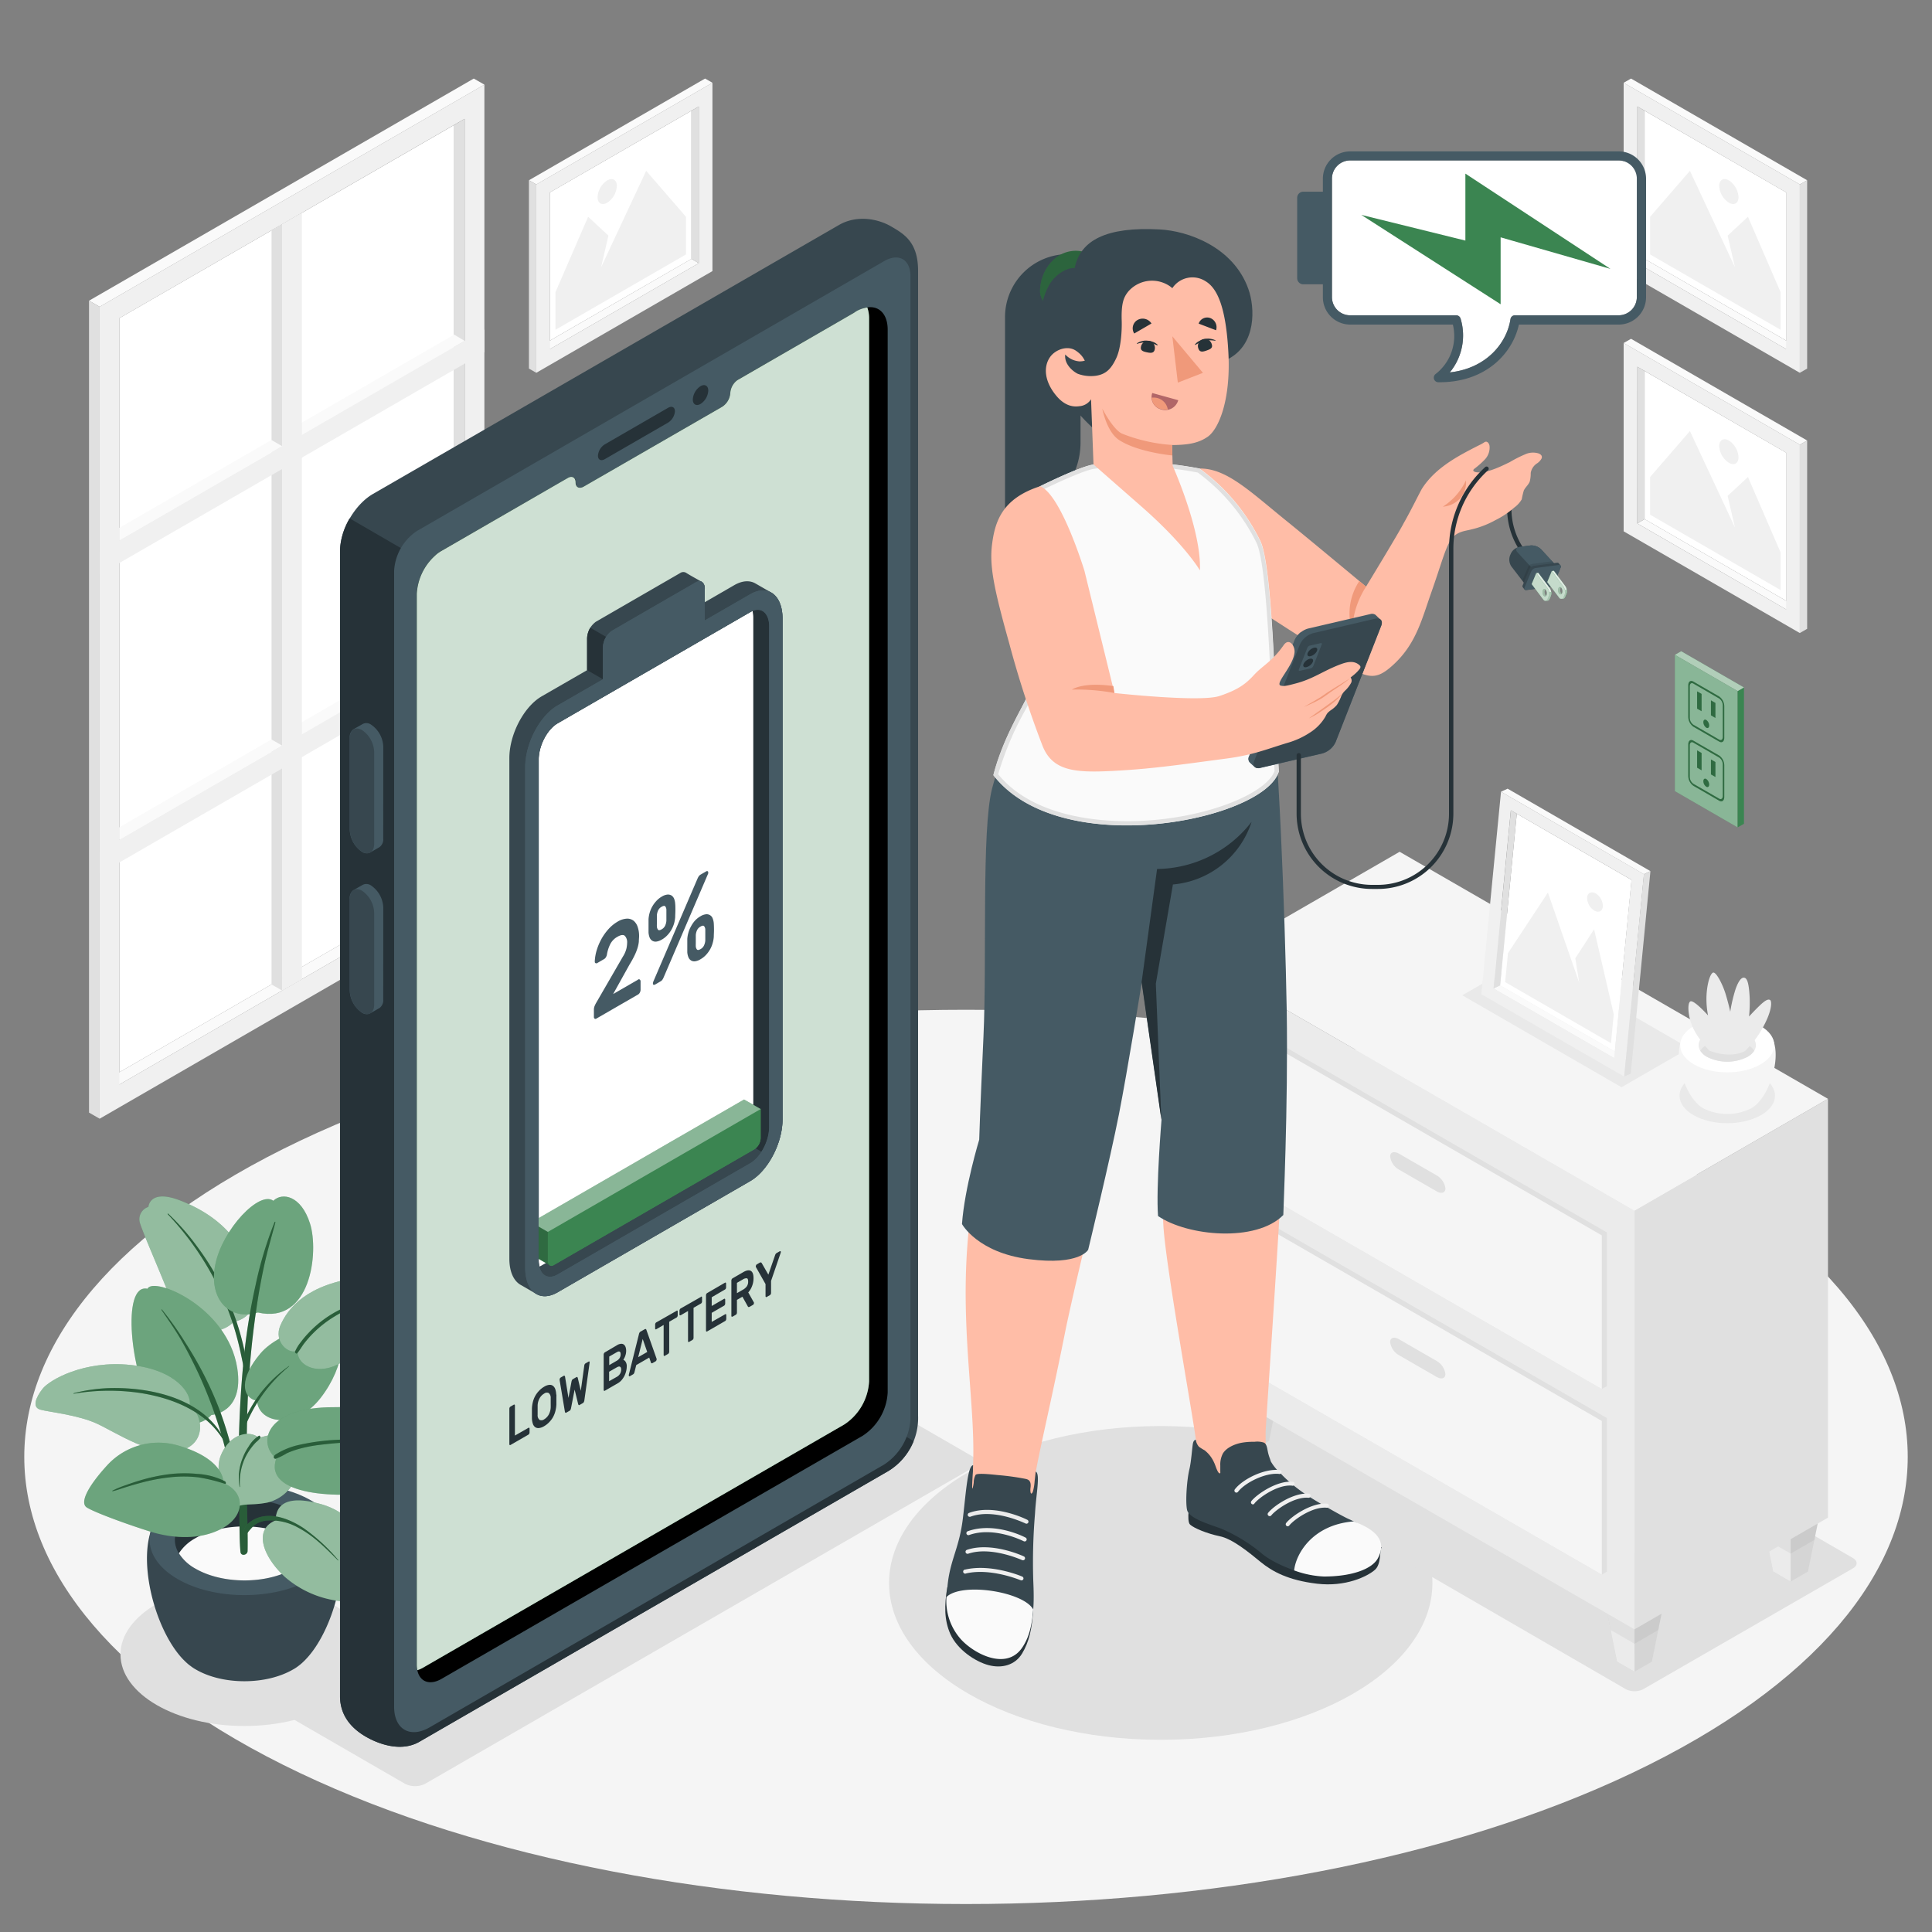 <svg xmlns="http://www.w3.org/2000/svg" viewBox="0 0 500 500"><rect x="0" y="0" width="500" height="500" fill="#808080" stroke="none"/><g id="freepik--Floor--inject-2"><path id="freepik--floor--inject-2" d="M77.66,458.87c-95.17-45.19-95.17-118.46,0-163.65s249.5-45.19,344.68,0,95.17,118.46,0,163.65S172.84,504.06,77.66,458.87Z" style="fill:#f5f5f5"></path></g><g id="freepik--Windows--inject-2"><g id="freepik--Window--inject-2"><g id="freepik--window--inject-2"><g id="freepik--Frame--inject-2"><polygon points="28.19 279.06 30.9 280.67 120.25 229.08 117.55 227.47 28.19 279.06" style="fill:#fafafa"></polygon><polygon points="117.55 227.47 30.9 277.49 30.9 82.34 117.55 32.34 117.55 227.47" style="fill:#fff"></polygon><path d="M125.36,21.9,25.79,79.39V289.52L125.36,232Zm-5.11,207.18L30.9,280.67V82.34l89.35-51.59Z" style="fill:#f0f0f0"></path><polygon points="120.25 229.08 117.55 227.47 117.55 32.34 120.25 30.75 120.25 229.08" style="fill:#e0e0e0"></polygon><polygon points="30.9 214.15 30.9 217.32 120.25 165.74 117.55 164.12 30.9 214.15" style="fill:#fafafa"></polygon><polygon points="30.9 136.63 30.9 139.81 120.25 88.22 117.55 86.6 30.9 136.63" style="fill:#fafafa"></polygon><polygon points="125.36 21.9 122.61 20.33 23.04 77.82 25.79 79.39 125.36 21.9" style="fill:#fafafa"></polygon><polygon points="23.04 77.82 25.79 79.39 25.79 289.52 23.04 287.94 23.04 77.82" style="fill:#e0e0e0"></polygon><polygon points="70.28 59.6 73.03 58.01 73.03 256.36 70.28 254.78 70.28 59.6" style="fill:#e0e0e0"></polygon></g><polygon points="78.14 55.08 73.03 58.01 73.03 256.36 78.14 253.4 78.14 55.08" style="fill:#f0f0f0"></polygon><polygon points="125.36 85.27 125.36 91.16 25.79 148.65 25.79 142.76 125.36 85.27" style="fill:#f0f0f0"></polygon><polygon points="125.36 162.77 125.36 168.66 25.79 226.15 25.79 220.26 125.36 162.77" style="fill:#f0f0f0"></polygon><polygon points="73.03 115.48 70.28 113.89 30.9 136.63 30.9 139.81 73.03 115.48" style="fill:#fafafa"></polygon><polygon points="73.03 192.97 70.28 191.38 30.9 214.12 30.9 217.29 73.03 192.97" style="fill:#fafafa"></polygon></g></g></g><g id="freepik--Pictures--inject-2"><g id="freepik--Picture--inject-2"><g id="freepik--frame--inject-2"><polygon points="464.12 89.23 462.25 90.34 423.74 68.11 425.62 67 464.12 89.23" style="fill:#fafafa"></polygon><polygon points="425.62 67 462.25 88.14 462.25 49.78 425.62 28.65 425.62 67" style="fill:#fff"></polygon><path d="M420.2,70.16l45.59,26.32V47.74L420.2,21.42Zm3.54-42.61,38.5,22.23V90.34L423.74,68.11Z" style="fill:#f0f0f0"></path><polygon points="423.74 68.11 425.62 67 425.62 28.65 423.74 27.55 423.74 68.11" style="fill:#e0e0e0"></polygon><polygon points="420.2 21.42 422.11 20.33 467.69 46.65 465.79 47.74 420.2 21.42" style="fill:#fafafa"></polygon><polygon points="467.69 46.65 465.79 47.74 465.79 96.48 467.69 95.39 467.69 46.65" style="fill:#e0e0e0"></polygon></g><g id="freepik--Land--inject-2"><polygon points="427.05 65.85 460.81 85.34 460.81 75.6 452.37 56.1 447.11 60.98 449 69.15 437.35 44.21 427.05 56.1 427.05 65.85" style="fill:#f0f0f0"></polygon><path d="M447.43,46.69a5.51,5.51,0,0,1,2.5,4.32c0,1.6-1.12,2.24-2.5,1.45a5.54,5.54,0,0,1-2.5-4.33C444.93,46.54,446.05,45.89,447.43,46.69Z" style="fill:#f0f0f0"></path></g></g><g id="freepik--picture--inject-2"><g id="freepik--frame--inject-2"><polygon points="464.12 156.58 462.25 157.7 423.74 135.47 425.62 134.35 464.12 156.58" style="fill:#fafafa"></polygon><polygon points="425.62 134.35 462.25 155.49 462.25 117.14 425.62 96.01 425.62 134.35" style="fill:#fff"></polygon><path d="M420.2,137.51l45.59,26.32V115.09L420.2,88.77Zm3.54-42.6,38.5,22.23V157.7l-38.51-22.23Z" style="fill:#f0f0f0"></path><polygon points="423.74 135.47 425.62 134.35 425.62 96.01 423.74 94.91 423.74 135.47" style="fill:#e0e0e0"></polygon><polygon points="420.2 88.77 422.11 87.68 467.69 114 465.79 115.09 420.2 88.77" style="fill:#fafafa"></polygon><polygon points="467.69 114 465.79 115.09 465.79 163.83 467.69 162.74 467.69 114" style="fill:#e0e0e0"></polygon></g><g id="freepik--land--inject-2"><polygon points="427.05 133.2 460.81 152.7 460.81 142.95 452.37 123.45 447.11 128.33 449 136.5 437.35 111.56 427.05 123.45 427.05 133.2" style="fill:#f0f0f0"></polygon><path d="M447.43,114a5.52,5.52,0,0,1,2.5,4.33c0,1.59-1.12,2.24-2.5,1.44a5.52,5.52,0,0,1-2.5-4.33C444.93,113.89,446.05,113.25,447.43,114Z" style="fill:#f0f0f0"></path></g></g><g id="freepik--picture--inject-2"><g id="freepik--frame--inject-2"><polygon points="140.46 89.23 142.33 90.34 180.84 68.11 178.96 67 140.46 89.23" style="fill:#fafafa"></polygon><polygon points="178.96 67 142.33 88.14 142.33 49.78 178.96 28.65 178.96 67" style="fill:#fff"></polygon><path d="M184.38,21.42,138.79,47.74V96.48l45.59-26.32Zm-3.54,46.69L142.33,90.34V49.78l38.51-22.23Z" style="fill:#f0f0f0"></path><polygon points="180.84 68.11 178.96 67 178.96 28.65 180.84 27.55 180.84 68.11" style="fill:#e0e0e0"></polygon><polygon points="184.38 21.42 182.47 20.33 136.89 46.65 138.79 47.74 184.38 21.42" style="fill:#fafafa"></polygon><polygon points="136.89 46.65 138.79 47.74 138.79 96.48 136.89 95.39 136.89 46.65" style="fill:#e0e0e0"></polygon></g><g id="freepik--land--inject-2"><polygon points="177.53 65.85 143.76 85.34 143.76 75.6 152.21 56.1 157.46 60.98 155.57 69.15 167.23 44.21 177.53 56.1 177.53 65.85" style="fill:#f0f0f0"></polygon><path d="M157.15,46.69a5.51,5.51,0,0,0-2.5,4.32c0,1.6,1.12,2.24,2.5,1.45a5.53,5.53,0,0,0,2.49-4.33C159.64,46.54,158.53,45.89,157.15,46.69Z" style="fill:#f0f0f0"></path></g></g><g id="freepik--picture--inject-2"><g id="freepik--frame--inject-2"><polygon points="140.46 156.58 142.33 157.7 180.84 135.47 178.96 134.35 140.46 156.58" style="fill:#fafafa"></polygon><polygon points="178.96 134.35 142.33 155.49 142.33 117.14 178.96 96.01 178.96 134.35" style="fill:#fff"></polygon><path d="M184.38,88.77l-45.59,26.32v48.74l45.59-26.32Zm-3.54,46.7L142.33,157.7V117.14l38.51-22.23Z" style="fill:#f0f0f0"></path><polygon points="180.84 135.47 178.96 134.35 178.96 96.01 180.84 94.91 180.84 135.47" style="fill:#e0e0e0"></polygon><polygon points="184.38 88.77 182.47 87.68 136.89 114 138.79 115.09 184.38 88.77" style="fill:#fafafa"></polygon><polygon points="136.89 114 138.79 115.09 138.79 163.83 136.89 162.74 136.89 114" style="fill:#e0e0e0"></polygon></g><g id="freepik--land--inject-2"><polygon points="177.53 133.2 143.76 152.7 143.76 142.95 152.21 123.45 157.46 128.33 155.57 136.5 167.23 111.56 177.53 123.45 177.53 133.2" style="fill:#f0f0f0"></polygon><path d="M157.15,114a5.52,5.52,0,0,0-2.5,4.33c0,1.59,1.12,2.24,2.5,1.44a5.51,5.51,0,0,0,2.49-4.33C159.64,113.89,158.53,113.25,157.15,114Z" style="fill:#f0f0f0"></path></g></g></g><g id="freepik--Shadows--inject-2"><ellipse id="freepik--Shadow--inject-2" cx="63.25" cy="428.17" rx="32.07" ry="18.52" style="fill:#e0e0e0"></ellipse><ellipse id="freepik--shadow--inject-2" cx="300.4" cy="409.66" rx="70.31" ry="40.6" style="fill:#e0e0e0"></ellipse><path id="freepik--shadow--inject-2" d="M425.29,437.15l54.26-31.27c1.26-.73,1.26-1.91,0-2.65L367.63,338.42a5.07,5.07,0,0,0-4.57,0L308.8,369.68c-1.26.73-1.26,1.91,0,2.65l111.93,64.81A5,5,0,0,0,425.29,437.15Z" style="fill:#e0e0e0"></path><path id="freepik--shadow--inject-2" d="M110.05,461.63a5.87,5.87,0,0,1-5.26,0L75.16,444.5c-1.45-.84-1.45-2.2,0-3l141.56-81.74a5.8,5.8,0,0,1,5.26,0l29.63,17.12c1.45.84,1.46,2.21,0,3.06Z" style="fill:#e0e0e0"></path></g><g id="freepik--Furniture--inject-2"><g id="freepik--Drawer--inject-2"><g id="freepik--drawer--inject-2"><polygon points="413.82 406.9 418.48 430.02 423.01 432.63 427.5 430.04 432.19 406.9 423 401.6 413.82 406.9" style="fill:#e0e0e0"></polygon><polygon points="413.82 406.9 418.48 430.02 423.01 432.63 427.5 430.04 432.19 406.9 423 401.6 413.82 406.9" style="opacity:0.05"></polygon><polygon points="423.01 432.63 423 412.21 413.82 406.9 418.48 430.02 423.01 432.63" style="fill:#ebebeb"></polygon><polygon points="413.82 406.9 416.83 421.83 423.01 425.4 429.16 421.85 432.19 406.9 423 401.6 413.82 406.9" style="opacity:0.05"></polygon><polygon points="454.22 383.57 458.88 406.69 463.41 409.31 467.9 406.71 472.6 383.57 463.41 378.27 454.22 383.57" style="fill:#e0e0e0"></polygon><polygon points="454.22 383.57 458.88 406.69 463.41 409.31 467.9 406.71 472.6 383.57 463.41 378.27 454.22 383.57" style="opacity:0.05"></polygon><polygon points="463.41 409.31 463.41 388.88 454.22 383.57 458.88 406.69 463.41 409.31" style="fill:#ebebeb"></polygon><polygon points="454.22 383.57 457.23 398.5 463.41 402.07 469.57 398.52 472.6 383.57 463.41 378.27 454.22 383.57" style="opacity:0.05"></polygon><polygon points="314.75 349.78 319.41 372.89 323.94 375.51 328.43 372.92 333.13 349.78 323.94 344.47 314.75 349.78" style="fill:#e0e0e0"></polygon><polygon points="314.75 349.78 319.41 372.89 323.94 375.51 328.43 372.92 333.13 349.78 323.94 344.47 314.75 349.78" style="opacity:0.05"></polygon><polygon points="323.94 375.51 323.94 355.08 314.75 349.78 319.41 372.89 323.94 375.51" style="fill:#ebebeb"></polygon><polygon points="314.75 349.78 317.76 364.7 323.94 368.27 330.09 364.72 333.13 349.78 323.94 344.47 314.75 349.78" style="opacity:0.05"></polygon><g id="freepik--Cabinet--inject-2"><g id="freepik--cabinet--inject-2"><polygon points="423.01 421.67 473.08 392.76 473.08 284.38 423.01 313.29 423.01 421.67" style="fill:#e0e0e0"></polygon><polygon points="423.01 313.29 312.14 249.36 312.14 357.74 423.01 421.67 423.01 313.29" style="fill:#ebebeb"></polygon><polygon points="312.14 249.36 423.01 313.29 473.08 284.38 362.22 220.44 312.14 249.36" style="fill:#f5f5f5"></polygon><polygon points="415.85 366.98 319.3 311.31 319.3 351.08 317.98 351.84 414.54 407.51 415.86 406.75 415.85 366.98" style="fill:#e0e0e0"></polygon><polygon points="414.54 367.74 317.98 312.06 317.98 351.84 414.54 407.51 414.54 367.74" style="fill:#f5f5f5"></polygon><path d="M371.79,352.21l-9.74-5.62c-1.26-.73-2.28-.4-2.28.75a4.57,4.57,0,0,0,2.28,3.38l9.74,5.62c1.26.73,2.28.4,2.28-.74A4.59,4.59,0,0,0,371.79,352.21Z" style="fill:#e0e0e0"></path><polygon points="415.86 318.95 319.3 263.28 319.3 303.05 317.98 303.81 414.54 359.49 415.86 358.73 415.86 318.95" style="fill:#e0e0e0"></polygon><polygon points="414.54 319.71 317.98 264.04 317.98 303.81 414.54 359.49 414.54 319.71" style="fill:#f5f5f5"></polygon><path d="M371.79,304.18l-9.73-5.61c-1.27-.73-2.29-.4-2.29.74a4.57,4.57,0,0,0,2.29,3.39l9.73,5.61c1.26.73,2.29.4,2.29-.74A4.63,4.63,0,0,0,371.79,304.18Z" style="fill:#e0e0e0"></path></g></g></g><g id="freepik--picture--inject-2"><g id="freepik--frame--inject-2"><path d="M378.44,257.58l41.21,23.8,17.5-10.11-41.21-23.79Z" style="opacity:0.05"></path><polygon points="419.45 273.04 417.76 273.85 386.54 255.82 388.23 255.01 419.45 273.04" style="fill:#fafafa"></polygon><polygon points="388.23 255.01 417.93 272.15 422.25 227.72 392.54 210.59 388.23 255.01" style="fill:#fff"></polygon><path d="M383.36,257.3l37,21.34,5.1-52.4-37-21.34ZM391,209.7l31.23,18-4.49,46.13-31.22-18Z" style="fill:#f0f0f0"></path><polygon points="386.54 255.82 388.23 255.01 392.54 210.59 391.02 209.7 386.54 255.82" style="fill:#e0e0e0"></polygon><polygon points="388.46 204.9 390.17 204.11 427.13 225.45 425.43 226.24 388.46 204.9" style="fill:#fafafa"></polygon><polygon points="427.13 225.45 425.43 226.24 420.33 278.64 422.04 277.85 427.13 225.45" style="fill:#e0e0e0"></polygon></g><g id="freepik--land--inject-2"><polygon points="389.53 254.16 416.92 269.97 417.64 262.49 412.55 240.5 407.69 248 408.7 254.32 400.6 231 390.26 246.68 389.53 254.16" style="fill:#f0f0f0"></polygon><path d="M413,231.24a3.86,3.86,0,0,1,1.81,3.39c-.12,1.22-1.12,1.69-2.24,1a3.84,3.84,0,0,1-1.81-3.38C410.85,231.06,411.85,230.6,413,231.24Z" style="fill:#f0f0f0"></path></g></g><g id="freepik--Pot--inject-2"><path id="freepik--shadow--inject-2" d="M438.27,278.51c-4.82,2.79-4.82,7.3,0,10.09s12.65,2.78,17.48,0,4.82-7.3,0-10.09S443.1,275.72,438.27,278.51Z" style="opacity:0.05"></path><path d="M454.86,285.54c4.21-4.29,6.68-15,2.58-18.4H436.58c-4.09,3.4-1.63,14.1,2.57,18.39l.12.12.14.14c.12.12.25.23.38.34l.1.08.32.24c.18.13.36.24.54.35a13.87,13.87,0,0,0,12.52,0h0l.55-.35.29-.23.13-.09.36-.33.17-.16Z" style="fill:#f5f5f5"></path><path d="M438.39,265.51c-4.75,2.75-4.75,7.2,0,9.95s12.48,2.75,17.23,0,4.76-7.2,0-9.95S443.15,262.77,438.39,265.51Z" style="fill:#fff"></path><path d="M441.77,267.46c-2.9,1.67-2.9,4.38,0,6.05a11.59,11.59,0,0,0,10.48,0c2.9-1.67,2.9-4.38,0-6.05A11.59,11.59,0,0,0,441.77,267.46Z" style="fill:#ebebeb"></path><path d="M452.25,270.33a11.59,11.59,0,0,0-10.48,0,4.85,4.85,0,0,0-1.74,1.59,4.77,4.77,0,0,0,1.74,1.59,11.59,11.59,0,0,0,10.48,0,4.77,4.77,0,0,0,1.74-1.59A4.85,4.85,0,0,0,452.25,270.33Z" style="fill:#e0e0e0"></path><path d="M442.41,271.92a23.63,23.63,0,0,1-3.79-5c-1.76-3.09-2.08-7.24-1.17-7.75s4.59,3.62,4.59,3.62a22,22,0,0,1-.39-5.28c.15-2.76.83-5.27,1.61-5.77s2.56,3,3.32,5.49,1.21,4.6,1.21,4.6a39.45,39.45,0,0,1,1.36-5.81c.92-2.61,1.75-3.2,2.4-2.95s1.07,1.48,1.26,5a34.63,34.63,0,0,1-.16,5s1.3-1.43,2.74-2.82c1.59-1.52,2.27-1.73,2.72-1.44s.58,2.66-1.88,7.1a24.67,24.67,0,0,1-4.63,6.09S448.21,274.11,442.41,271.92Z" style="fill:#ebebeb"></path></g></g></g><g id="freepik--Outlets--inject-2"><g id="freepik--Oulet--inject-2"><polygon points="433.46 169.47 449.7 178.85 449.7 214.13 433.46 204.75 433.46 169.47" style="fill:#3B8551"></polygon><polygon points="433.46 169.47 449.7 178.85 449.7 214.13 433.46 204.75 433.46 169.47" style="fill:#fff;opacity:0.4"></polygon><polygon points="449.7 214.13 451.34 213.19 451.34 177.91 449.7 178.85 449.7 214.13" style="fill:#3B8551"></polygon><polygon points="451.34 177.91 435.09 168.53 433.46 169.47 449.7 178.85 451.34 177.91" style="fill:#3B8551"></polygon><polygon points="451.34 177.91 435.09 168.53 433.46 169.47 449.7 178.85 451.34 177.91" style="fill:#fff;opacity:0.6"></polygon><path d="M442.79,200.42l1.16.66v-3.87l-1.16-.67Zm2.13-20.17-6.68-3.86c-.73-.42-1.32,0-1.32,1v8.16a3.16,3.16,0,0,0,1.32,2.52l6.68,3.85c.73.42,1.32,0,1.32-1v-8.16A3.16,3.16,0,0,0,444.92,180.25Zm.93,10.46c0,.68-.42,1-.93.7l-6.68-3.86a2.24,2.24,0,0,1-.93-1.78v-8.16c0-.68.42-1,.93-.7l6.68,3.86a2.22,2.22,0,0,1,.93,1.77Zm-4.27,10.9c-.41-.24-.75,0-.75.57a1.77,1.77,0,0,0,.75,1.42c.41.24.75,0,.75-.56A1.81,1.81,0,0,0,441.58,201.61Zm-2.37-2.93,1.16.67v-4.48l-1.16-.67Zm2.37-12.35c-.41-.24-.75,0-.75.56a1.81,1.81,0,0,0,.75,1.43c.41.24.75,0,.75-.57A1.79,1.79,0,0,0,441.58,186.33Zm3.34,9.2-6.68-3.85c-.73-.42-1.32,0-1.32,1v8.17a3.15,3.15,0,0,0,1.32,2.51l6.68,3.86c.73.42,1.32,0,1.32-1v-8.16A3.16,3.16,0,0,0,444.92,195.53Zm.93,10.46c0,.68-.42,1-.93.7l-6.68-3.85a2.26,2.26,0,0,1-.93-1.78V192.9c0-.69.42-1,.93-.71l6.68,3.86a2.24,2.24,0,0,1,.93,1.78Zm-3.06-20.86,1.16.67v-3.88l-1.16-.67Zm-3.58-1.73,1.16.66v-4.48l-1.16-.66Z" style="fill:#3B8551"></path><path d="M442.79,200.42l1.16.66v-3.87l-1.16-.67Zm2.13-20.17-6.68-3.86c-.73-.42-1.32,0-1.32,1v8.16a3.16,3.16,0,0,0,1.32,2.52l6.68,3.85c.73.42,1.32,0,1.32-1v-8.16A3.16,3.16,0,0,0,444.92,180.25Zm.93,10.46c0,.68-.42,1-.93.7l-6.68-3.86a2.24,2.24,0,0,1-.93-1.78v-8.16c0-.68.42-1,.93-.7l6.68,3.86a2.22,2.22,0,0,1,.93,1.77Zm-4.27,10.9c-.41-.24-.75,0-.75.57a1.77,1.77,0,0,0,.75,1.42c.41.24.75,0,.75-.56A1.81,1.81,0,0,0,441.58,201.61Zm-2.37-2.93,1.16.67v-4.48l-1.16-.67Zm2.37-12.35c-.41-.24-.75,0-.75.56a1.81,1.81,0,0,0,.75,1.43c.41.24.75,0,.75-.57A1.79,1.79,0,0,0,441.58,186.33Zm3.34,9.2-6.68-3.85c-.73-.42-1.32,0-1.32,1v8.17a3.15,3.15,0,0,0,1.32,2.51l6.68,3.86c.73.42,1.32,0,1.32-1v-8.16A3.16,3.16,0,0,0,444.92,195.53Zm.93,10.46c0,.68-.42,1-.93.7l-6.68-3.85a2.26,2.26,0,0,1-.93-1.78V192.9c0-.69.42-1,.93-.71l6.68,3.86a2.24,2.24,0,0,1,.93,1.78Zm-3.06-20.86,1.16.67v-3.88l-1.16-.67Zm-3.58-1.73,1.16.66v-4.48l-1.16-.66Z" style="opacity:0.2"></path></g></g><g id="freepik--Plants--inject-2"><g id="freepik--Plant--inject-2"><g id="freepik--plant--inject-2"><g id="freepik--pot--inject-2"><path d="M47.43,429.49C39,420.76,34,398.08,42.26,391.15h42c8.25,6.93,3.28,29.6-5.17,38.33l-.23.24-.3.29c-.24.24-.49.46-.76.69l-.2.16-.64.49a10.13,10.13,0,0,1-1.1.7c-7,4.07-18.24,4.07-25.2,0h0a10.24,10.24,0,0,1-1.1-.71l-.6-.45-.25-.2c-.26-.22-.5-.44-.73-.66s-.23-.22-.34-.34Z" style="fill:#37474f"></path><path d="M80.6,388.37c9.58,5.59,9.58,14.66,0,20.25s-25.12,5.6-34.7,0-9.58-14.66,0-20.25S71,382.77,80.6,388.37Z" style="fill:#455a64"></path><path d="M76,391.06c7,4.1,7,10.76,0,14.87s-18.44,4.11-25.48,0-7-10.77,0-14.87S69,387,76,391.06Z" style="fill:#263238"></path><path d="M50.51,398.12c7-4.11,18.45-4.11,25.48,0a11.75,11.75,0,0,1,4.22,3.9A11.68,11.68,0,0,1,76,405.93c-7,4.11-18.44,4.11-25.48,0A11.72,11.72,0,0,1,46.3,402,11.79,11.79,0,0,1,50.51,398.12Z" style="fill:#fafafa"></path></g><path d="M60.43,342.12c-3.22,3.48-12.16,4.44-15.87-5-3.47-8.83-7.22-17.21-8.29-20.45a3.34,3.34,0,0,1,2.14-4.32s.25-4.85,8.48-1.56,14,8.28,17.62,16.36S65.93,341,60.43,342.12Z" style="fill:#3B8551"></path><path d="M60.43,342.12c-3.22,3.48-12.16,4.44-15.87-5-3.47-8.83-7.22-17.21-8.29-20.45a3.34,3.34,0,0,1,2.14-4.32s.25-4.85,8.48-1.56,14,8.28,17.62,16.36S65.93,341,60.43,342.12Z" style="fill:#fff;opacity:0.45"></path><path d="M64,354.57a45.39,45.39,0,0,0-.72-4.91,67.92,67.92,0,0,0-2.72-9.48A70,70,0,0,0,51,322.58a60.53,60.53,0,0,0-7.49-8.5c-.09-.08-.15.11-.09.17a74.85,74.85,0,0,1,11.73,16.22A75.37,75.37,0,0,1,62,348.85c.4,1.79.79,3.59,1.12,5.4s.52,3.69.83,5.52c0,.19.32.3.33.05A34.18,34.18,0,0,0,64,354.57Z" style="fill:#3B8551"></path><path d="M64,354.57a45.39,45.39,0,0,0-.72-4.91,67.92,67.92,0,0,0-2.72-9.48A70,70,0,0,0,51,322.58a60.53,60.53,0,0,0-7.49-8.5c-.09-.08-.15.11-.09.17a74.85,74.85,0,0,1,11.73,16.22A75.37,75.37,0,0,1,62,348.85c.4,1.79.79,3.59,1.12,5.4s.52,3.69.83,5.52c0,.19.32.3.33.05A34.18,34.18,0,0,0,64,354.57Z" style="opacity:0.3"></path><path d="M66.74,339.67c-7.39,2.29-12.88-3.48-11-12.52s11.4-19.09,15-16.39c2.24-2.24,7.18-1.44,9.5,5.91S80.46,342.88,66.74,339.67Z" style="fill:#3B8551"></path><path d="M66.74,339.67c-7.39,2.29-12.88-3.48-11-12.52s11.4-19.09,15-16.39c2.24-2.24,7.18-1.44,9.5,5.91S80.46,342.88,66.74,339.67Z" style="fill:#fff;opacity:0.25"></path><path d="M71.07,316.26a98.79,98.79,0,0,0-4.91,16.25,158.19,158.19,0,0,0-2.85,17,263.4,263.4,0,0,0-1.48,33.35q0,4.61.12,9.23c.06,3.16,0,6.37.28,9.52.1,1.21,1.82.89,1.85-.22.1-5.54-.2-11.1-.26-16.64s0-11,.11-16.44a230.74,230.74,0,0,1,3-33.3c.53-3.07,1.11-6.13,1.82-9.16.76-3.18,1.68-6.32,2.52-9.49C71.29,316.26,71.14,316.09,71.07,316.26Z" style="fill:#3B8551"></path><path d="M71.07,316.26a98.79,98.79,0,0,0-4.91,16.25,158.19,158.19,0,0,0-2.85,17,263.4,263.4,0,0,0-1.48,33.35q0,4.61.12,9.23c.06,3.16,0,6.37.28,9.52.1,1.21,1.82.89,1.85-.22.1-5.54-.2-11.1-.26-16.64s0-11,.11-16.44a230.74,230.74,0,0,1,3-33.3c.53-3.07,1.11-6.13,1.82-9.16.76-3.18,1.68-6.32,2.52-9.49C71.29,316.26,71.14,316.09,71.07,316.26Z" style="opacity:0.3"></path><path d="M54.71,366.2c-3.23,3.65-10.62,3.33-15.59-3.19s-7.94-31-.95-29.48c1.47-3.28,20.77,4.58,23.24,20.59C63.21,365.75,54.71,366.2,54.71,366.2Z" style="fill:#3B8551"></path><path d="M54.71,366.2c-3.23,3.65-10.62,3.33-15.59-3.19s-7.94-31-.95-29.48c1.47-3.28,20.77,4.58,23.24,20.59C63.21,365.75,54.71,366.2,54.71,366.2Z" style="fill:#fff;opacity:0.25"></path><path d="M60.48,377.79a34.32,34.32,0,0,0-.95-4.48q-1.22-4.5-2.87-8.87A93.56,93.56,0,0,0,48,347.52a84.24,84.24,0,0,0-6.12-8.64c-.06-.08-.12.09-.08.14,1.72,2.52,3.47,5,5,7.63s3,5.54,4.37,8.41a116.75,116.75,0,0,1,6.37,17.07c.47,1.66.86,3.34,1.35,5s1.15,3.4,1.58,5.14c.06.26.39.35.35,0C60.73,380.79,60.68,379.28,60.48,377.79Z" style="fill:#3B8551"></path><path d="M60.48,377.79a34.32,34.32,0,0,0-.95-4.48q-1.22-4.5-2.87-8.87A93.56,93.56,0,0,0,48,347.52a84.24,84.24,0,0,0-6.12-8.64c-.06-.08-.12.09-.08.14,1.72,2.52,3.47,5,5,7.63s3,5.54,4.37,8.41a116.75,116.75,0,0,1,6.37,17.07c.47,1.66.86,3.34,1.35,5s1.15,3.4,1.58,5.14c.06.26.39.35.35,0C60.73,380.79,60.68,379.28,60.48,377.79Z" style="opacity:0.3"></path><path d="M66.53,362.57c-4.23-1-4.44-6,.84-12.26S86,341.38,86.58,344c3,0,3,9.26-3.59,17.76S66.92,368.29,66.53,362.57Z" style="fill:#3B8551"></path><path d="M66.53,362.57c-4.23-1-4.44-6,.84-12.26S86,341.38,86.58,344c3,0,3,9.26-3.59,17.76S66.92,368.29,66.53,362.57Z" style="fill:#fff;opacity:0.25"></path><path d="M74.8,353.52a34.63,34.63,0,0,0-7.31,6.94,34.19,34.19,0,0,0-4.91,8.84c-.14.36.48.89.63.5a39,39,0,0,1,11.61-16.19S74.85,353.48,74.8,353.52Z" style="fill:#3B8551"></path><path d="M74.8,353.52a34.63,34.63,0,0,0-7.31,6.94,34.19,34.19,0,0,0-4.91,8.84c-.14.36.48.89.63.5a39,39,0,0,1,11.61-16.19S74.85,353.48,74.8,353.52Z" style="opacity:0.3"></path><path d="M71.35,393.47c-5.85,2.37-3.34,9.34,2.37,14.63a26.18,26.18,0,0,0,17.8,6.41c3.93-.28,4.93-.82,4.93-.82s.63-6,0-9.68a18.7,18.7,0,0,0-13.78-14.85C73.54,386.69,71.35,390,71.35,393.47Z" style="fill:#3B8551"></path><path d="M71.35,393.47c-5.85,2.37-3.34,9.34,2.37,14.63a26.18,26.18,0,0,0,17.8,6.41c3.93-.28,4.93-.82,4.93-.82s.63-6,0-9.68a18.7,18.7,0,0,0-13.78-14.85C73.54,386.69,71.35,390,71.35,393.47Z" style="fill:#fff;opacity:0.45"></path><path d="M87.55,403.76a47.59,47.59,0,0,0-9-8.29c-3.33-2.19-7.77-4.06-11.77-2.69-1.55.53-3.95,2.07-3.66,4,0,.19.37.67.59.4a15.94,15.94,0,0,1,2.11-2.45A6.18,6.18,0,0,1,69,393.52a14.47,14.47,0,0,1,8.2,1.86c4,2.1,7.15,5.35,10.3,8.47C87.53,403.89,87.57,403.79,87.55,403.76Z" style="fill:#3B8551"></path><path d="M87.55,403.76a47.59,47.59,0,0,0-9-8.29c-3.33-2.19-7.77-4.06-11.77-2.69-1.55.53-3.95,2.07-3.66,4,0,.19.37.67.59.4a15.94,15.94,0,0,1,2.11-2.45A6.18,6.18,0,0,1,69,393.52a14.47,14.47,0,0,1,8.2,1.86c4,2.1,7.15,5.35,10.3,8.47C87.53,403.89,87.57,403.79,87.55,403.76Z" style="opacity:0.3"></path><path d="M49.08,363.52c.55-2.67-3.29-9-15.29-10.27s-21,3.87-22.79,6.19-2.72,4.77-.55,5.38,9.67,1.34,14.59,3.6,14.92,9,21.75,7S52.47,366.16,49.08,363.52Z" style="fill:#3B8551"></path><path d="M49.08,363.52c.55-2.67-3.29-9-15.29-10.27s-21,3.87-22.79,6.19-2.72,4.77-.55,5.38,9.67,1.34,14.59,3.6,14.92,9,21.75,7S52.47,366.16,49.08,363.52Z" style="fill:#fff;opacity:0.45"></path><path d="M58.2,372.8c-5.06-10.44-18.1-13.63-28.76-13.58a42.37,42.37,0,0,0-10.39,1.35s-.05.13,0,.13a54.94,54.94,0,0,1,17.36-.18c5.65.92,11.21,2.68,15.86,6.12A21.44,21.44,0,0,1,58,373C58.1,373.25,58.3,373,58.2,372.8Z" style="fill:#3B8551"></path><path d="M58.2,372.8c-5.06-10.44-18.1-13.63-28.76-13.58a42.37,42.37,0,0,0-10.39,1.35s-.05.13,0,.13a54.94,54.94,0,0,1,17.36-.18c5.65.92,11.21,2.68,15.86,6.12A21.44,21.44,0,0,1,58,373C58.1,373.25,58.3,373,58.2,372.8Z" style="opacity:0.3"></path><path d="M77,349.52c-.15,4.2,5.75,6.63,11.46,3s11.7-7.16,17-8.53,7.8-5.69,6.13-7.78-4.33-7.36-18.25-5.64-18.85,8-20.76,12.42S74.93,350.73,77,349.52Z" style="fill:#3B8551"></path><path d="M77,349.52c-.15,4.2,5.75,6.63,11.46,3s11.7-7.16,17-8.53,7.8-5.69,6.13-7.78-4.33-7.36-18.25-5.64-18.85,8-20.76,12.42S74.93,350.73,77,349.52Z" style="fill:#fff;opacity:0.45"></path><path d="M99.67,336.21a15.12,15.12,0,0,0-6,.62,30.22,30.22,0,0,0-5.11,1.83,28.41,28.41,0,0,0-8.7,6.3,23.25,23.25,0,0,0-2,2.37,10.18,10.18,0,0,0-1.49,2.43c-.1.28.31.73.55.45.69-.8,1.21-1.77,1.85-2.6A28.83,28.83,0,0,1,81.08,345a28.47,28.47,0,0,1,5.37-4.22,32.28,32.28,0,0,1,5.94-2.89,32.71,32.71,0,0,1,3.46-1,11.9,11.9,0,0,1,3.79-.53C99.7,336.37,99.74,336.22,99.67,336.21Z" style="fill:#3B8551"></path><path d="M99.67,336.21a15.12,15.12,0,0,0-6,.62,30.22,30.22,0,0,0-5.11,1.83,28.41,28.41,0,0,0-8.7,6.3,23.25,23.25,0,0,0-2,2.37,10.18,10.18,0,0,0-1.49,2.43c-.1.28.31.73.55.45.69-.8,1.21-1.77,1.85-2.6A28.83,28.83,0,0,1,81.08,345a28.47,28.47,0,0,1,5.37-4.22,32.28,32.28,0,0,1,5.94-2.89,32.71,32.71,0,0,1,3.46-1,11.9,11.9,0,0,1,3.79-.53C99.7,336.37,99.74,336.22,99.67,336.21Z" style="opacity:0.3"></path><path d="M67,372.16c-2-2-7.24-1.5-9.75,4.27S60,388.5,60.63,390.27c2.41-1.4,4.29-.56,8.55-1.4a10.62,10.62,0,0,0,8.16-10.6C77.06,373,74.83,369.51,67,372.16Z" style="fill:#3B8551"></path><path d="M67,372.16c-2-2-7.24-1.5-9.75,4.27S60,388.5,60.63,390.27c2.41-1.4,4.29-.56,8.55-1.4a10.62,10.62,0,0,0,8.16-10.6C77.06,373,74.83,369.51,67,372.16Z" style="fill:#fff;opacity:0.45"></path><path d="M67,371.58a7.88,7.88,0,0,0-2.58,2.68,14.58,14.58,0,0,0-1.68,3.23,13.6,13.6,0,0,0-.73,7.33c0,.1.09,0,.09-.05a15,15,0,0,1,1.23-7.25,14.37,14.37,0,0,1,1.76-2.91,13.75,13.75,0,0,1,1.17-1.36,7.41,7.41,0,0,0,1.12-1.12C67.48,371.91,67.26,371.44,67,371.58Z" style="fill:#3B8551"></path><path d="M67,371.58a7.88,7.88,0,0,0-2.58,2.68,14.58,14.58,0,0,0-1.68,3.23,13.6,13.6,0,0,0-.73,7.33c0,.1.09,0,.09-.05a15,15,0,0,1,1.23-7.25,14.37,14.37,0,0,1,1.76-2.91,13.75,13.75,0,0,1,1.17-1.36,7.41,7.41,0,0,0,1.12-1.12C67.48,371.91,67.26,371.44,67,371.58Z" style="opacity:0.3"></path><path d="M57.86,383.84c-.18-4.29-4.83-7.69-11.45-9.65a18,18,0,0,0-18.59,4.94c-4.83,5.25-7.33,9.72-5.36,11s10.72,4.47,16.45,6.25,13.22,2.33,19-1.07S63.22,386,57.86,383.84Z" style="fill:#3B8551"></path><path d="M57.86,383.84c-.18-4.29-4.83-7.69-11.45-9.65a18,18,0,0,0-18.59,4.94c-4.83,5.25-7.33,9.72-5.36,11s10.72,4.47,16.45,6.25,13.22,2.33,19-1.07S63.22,386,57.86,383.84Z" style="fill:#fff;opacity:0.25"></path><path d="M58.22,383.36A18,18,0,0,0,51,381.44a33.33,33.33,0,0,0-7.2.08,45.21,45.21,0,0,0-7.46,1.58c-1.27.38-2.53.79-3.78,1.25a25.45,25.45,0,0,0-3.46,1.43s-.07.16,0,.15c1.21-.26,2.39-.73,3.58-1.09s2.56-.77,3.85-1.11a49.6,49.6,0,0,1,7.35-1.39,32.65,32.65,0,0,1,7.46,0A44.86,44.86,0,0,1,58.16,384C58.62,384.15,58.48,383.51,58.22,383.36Z" style="fill:#3B8551"></path><path d="M58.22,383.36A18,18,0,0,0,51,381.44a33.33,33.33,0,0,0-7.2.08,45.21,45.21,0,0,0-7.46,1.58c-1.27.38-2.53.79-3.78,1.25a25.45,25.45,0,0,0-3.46,1.43s-.07.16,0,.15c1.21-.26,2.39-.73,3.58-1.09s2.56-.77,3.85-1.11a49.6,49.6,0,0,1,7.35-1.39,32.65,32.65,0,0,1,7.46,0A44.86,44.86,0,0,1,58.16,384C58.62,384.15,58.48,383.51,58.22,383.36Z" style="opacity:0.3"></path><path d="M71.5,377.45c-4.72-3.75-3.15-12.76,13.4-13.25s28.36,3.84,27.84,9.16c2.66,2.66,1.31,10.12-12.08,12.45S68.09,387,71.5,377.45Z" style="fill:#3B8551"></path><path d="M71.5,377.45c-4.72-3.75-3.15-12.76,13.4-13.25s28.36,3.84,27.84,9.16c2.66,2.66,1.31,10.12-12.08,12.45S68.09,387,71.5,377.45Z" style="fill:#fff;opacity:0.25"></path><path d="M105,373.42a71.06,71.06,0,0,0-14.79-.86,56.88,56.88,0,0,0-13.64,1.57,19.55,19.55,0,0,0-3.33,1.23,15.53,15.53,0,0,0-1.45.78c-.38.23-.8.43-.93.87a.44.44,0,0,0,.49.52,18,18,0,0,0,2.89-1.43,22.38,22.38,0,0,1,2.87-1.05,36.09,36.09,0,0,1,5.75-1.13,103.43,103.43,0,0,1,14-.77c2.72,0,5.43.24,8.14.46C105,373.62,105,373.43,105,373.42Z" style="fill:#3B8551"></path><path d="M105,373.42a71.06,71.06,0,0,0-14.79-.86,56.88,56.88,0,0,0-13.64,1.57,19.55,19.55,0,0,0-3.33,1.23,15.53,15.53,0,0,0-1.45.78c-.38.23-.8.43-.93.87a.44.44,0,0,0,.49.52,18,18,0,0,0,2.89-1.43,22.38,22.38,0,0,1,2.87-1.05,36.09,36.09,0,0,1,5.75-1.13,103.43,103.43,0,0,1,14-.77c2.72,0,5.43.24,8.14.46C105,373.62,105,373.43,105,373.42Z" style="opacity:0.3"></path></g></g></g><g id="freepik--Device--inject-2"><g id="freepik--Mobile--inject-2"><path d="M237.6,366.41V70.08c0-7.51-3.73-9.58-7-11.49s-8.77-3.08-13.48-.36L96.53,127.83C91.82,130.55,88,137.16,88,142.6V438.93c0,5.43,3.41,8.64,6.73,10.55s9.09,4,13.8,1.3l120.55-69.6A16.06,16.06,0,0,0,237.6,366.41Z" style="fill:#37474f"></path><path d="M229.93,369.17,106,440.74l0-297.59-15.51-9a17.44,17.44,0,0,0-2.5,8.4V438.93c0,5.43,3.41,8.64,6.73,10.55s9.09,4,13.8,1.3l120.55-69.6a16.26,16.26,0,0,0,7.38-8.24l-.48-.28Z" style="fill:#263238"></path><path d="M228.85,67.56,108,137.36a13.25,13.25,0,0,0-6,10.36v294c0,5.84,4.15,8.23,9.2,5.31L228.85,379a15.06,15.06,0,0,0,6.78-11.75V71.47C235.63,67.16,232.58,65.4,228.85,67.56Z" style="fill:#455a64"></path><path d="M229.73,85.31V360.38a14.27,14.27,0,0,1-6.43,11.17l-109,62.92c-3.56,2.07-6.44.41-6.44-3.71V153.7a14.36,14.36,0,0,1,4.52-9.7c.2-.19.4-.38.61-.56a10.08,10.08,0,0,1,1.31-.89L145,124.85l2-1.15c1.1-.64,2-.13,2,1.15s.95,1.76,2.14,1.07l35.72-20.62a4.61,4.61,0,0,0,2.14-3.54,4.51,4.51,0,0,1,1.79-3.34l.21-.13,30-17.31.64-.37C226.07,78,229.73,80.13,229.73,85.31Z"></path><path d="M220.94,81,191,98.29l-.21.13a4.51,4.51,0,0,0-1.79,3.34,4.61,4.61,0,0,1-2.14,3.54L151.1,125.92c-1.19.69-2.14.2-2.14-1.07s-.9-1.79-2-1.15l-2,1.15-30.65,17.7a10.08,10.08,0,0,0-1.31.89c-.21.18-.41.37-.61.56a14.36,14.36,0,0,0-4.52,9.7V430.76a7.52,7.52,0,0,0,.14,1.48,7.51,7.51,0,0,0,1.48-.65l109-62.93a14.27,14.27,0,0,0,6.43-11.16V82.43a8.2,8.2,0,0,0-.47-2.86,8.12,8.12,0,0,0-2.86,1Z" style="fill:#3B8551"></path><path d="M220.94,81,191,98.29l-.21.13a4.51,4.51,0,0,0-1.79,3.34,4.61,4.61,0,0,1-2.14,3.54L151.1,125.92c-1.19.69-2.14.2-2.14-1.07s-.9-1.79-2-1.15l-2,1.15-30.65,17.7a10.08,10.08,0,0,0-1.31.89c-.21.18-.41.37-.61.56a14.36,14.36,0,0,0-4.52,9.7V430.76a7.52,7.52,0,0,0,.14,1.48,7.51,7.51,0,0,0,1.48-.65l109-62.93a14.27,14.27,0,0,0,6.43-11.16V82.43a8.2,8.2,0,0,0-.47-2.86,8.12,8.12,0,0,0-2.86,1Z" style="fill:#fff;opacity:0.75"></path><path d="M156.52,115l16.38-9.46c1-.56,1.77-.16,1.77.9a3.81,3.81,0,0,1-1.77,2.93l-16.38,9.46c-1,.56-1.77.16-1.77-.9A3.78,3.78,0,0,1,156.52,115Z" style="fill:#263238"></path><path d="M181.3,99.94c1.1-.63,2-.12,2,1.15a4.39,4.39,0,0,1-2,3.45c-1.1.64-2,.13-2-1.15A4.41,4.41,0,0,1,181.3,99.94Z" style="fill:#263238"></path><path d="M99.19,193.24a7.19,7.19,0,0,0-3.15-5.7,2.07,2.07,0,0,0-2.16-.18c-.4.24-1.95,1.1-2.37,1.35a2.47,2.47,0,0,0-1,2.24v23.79a7.18,7.18,0,0,0,3.15,5.69,2.12,2.12,0,0,0,2.08.23c.44-.23,2-1.15,2.44-1.4a2.45,2.45,0,0,0,1-2.24Z" style="fill:#455a64"></path><path d="M96.84,194.59v23.79c0,2.14-1.41,3.06-3.15,2.05a7.18,7.18,0,0,1-3.15-5.69V191c0-2.14,1.41-3.06,3.15-2.06A7.2,7.2,0,0,1,96.84,194.59Z" style="fill:#37474f"></path><path d="M99.19,234.87a7.22,7.22,0,0,0-3.15-5.7,2.12,2.12,0,0,0-2.16-.18c-.4.24-1.95,1.11-2.37,1.36a2.44,2.44,0,0,0-1,2.23v23.79a7.22,7.22,0,0,0,3.15,5.7,2.14,2.14,0,0,0,2.08.22c.44-.23,2-1.15,2.44-1.39a2.48,2.48,0,0,0,1-2.24Z" style="fill:#455a64"></path><path d="M96.84,236.22V260c0,2.14-1.41,3.06-3.15,2.06a7.22,7.22,0,0,1-3.15-5.7V232.58c0-2.14,1.41-3.06,3.15-2.06A7.22,7.22,0,0,1,96.84,236.22Z" style="fill:#37474f"></path></g></g><g id="freepik--Battery--inject-2"><g id="freepik--low-battery--inject-2"><g id="freepik--battery--inject-2"><path d="M199.06,162.13V291.67c0,3.62-2.21,7.82-4.91,9.38L144.3,329.83c-2.71,1.57-4.91-.09-4.91-3.71V196.58c0-3.62,2.2-7.82,4.91-9.39l49.85-28.78C196.85,156.85,199.06,158.51,199.06,162.13Z" style="fill:#fff"></path><path d="M195.51,151c-1.47-.85-3.38-.77-5.47.43l-7.64,4.42v-3.42a2.06,2.06,0,0,0-.78-1.85c-.41-.24-3.6-2-4.05-2.34a1.45,1.45,0,0,0-1.57.08l-21.76,12.57a5.5,5.5,0,0,0-2.3,4.39v8.16l-11.75,6.77c-4.61,2.67-8.37,9.84-8.37,16V325.75c0,3.38,1.13,5.75,2.91,6.77l4.09,2.36c1.47.85,3.39.78,5.48-.43l49.85-28.78c4.61-2.66,8.37-9.83,8.37-16V160.13c0-3.38-1.13-5.75-2.91-6.77ZM195,289.3c0,3.62-2.21,7.82-4.91,9.38l-49.85,28.78a3.52,3.52,0,0,1-.62.3,6.86,6.86,0,0,1-.18-1.64V196.58c0-3.62,2.2-7.82,4.91-9.39l49.85-28.78c.21-.12.42-.21.62-.3a7,7,0,0,1,.18,1.65Z" style="fill:#37474f"></path><path d="M156.86,164.82a5.78,5.78,0,0,0-.82,2.82v8.15l-4.11-2.37v-8.15a5.8,5.8,0,0,1,.83-2.82Z" style="fill:#263238"></path><path d="M194.15,153.79l-11.75,6.78v-8.15c0-1.69-1-2.47-2.3-1.74l-21.76,12.57a5.5,5.5,0,0,0-2.3,4.39v8.16l-11.74,6.77c-4.62,2.67-8.38,9.84-8.38,16V328.12c0,6.17,3.76,9,8.38,6.33l49.85-28.78c4.61-2.66,8.37-9.83,8.37-16V160.13C202.52,154,198.76,151.13,194.15,153.79Zm4.91,137.88c0,3.62-2.21,7.82-4.91,9.38L144.3,329.83c-2.71,1.57-4.91-.09-4.91-3.71V196.58c0-3.62,2.2-7.82,4.91-9.39l49.85-28.78c2.7-1.56,4.91.1,4.91,3.72Z" style="fill:#455a64"></path><path d="M194.77,158.11a7.49,7.49,0,0,1,.18,1.64V289.3a12.42,12.42,0,0,1-2,6.38l4.11,2.37a12.42,12.42,0,0,0,2-6.38V162.12C199.06,158.79,197.18,157.12,194.77,158.11Z" style="fill:#263238"></path><path d="M192.56,284.55l-55.07,31.8v7.46A1.33,1.33,0,0,0,138,325c.27.16,4,2.3,4.3,2.48a1,1,0,0,0,1-.08l52.05-30.05a3.64,3.64,0,0,0,1.51-2.89V287Z" style="fill:#3B8551"></path><path d="M141.78,318.82v7.47c0,1.11.68,1.62,1.51,1.14l52.05-30.05a3.64,3.64,0,0,0,1.51-2.89V287Z" style="fill:#3B8551"></path><polygon points="137.49 316.35 141.78 318.82 196.85 287.03 192.56 284.55 137.49 316.35" style="fill:#fff;opacity:0.4"></polygon><path d="M141.78,326.29v-7.47l-4.28-2.47v7.46A1.31,1.31,0,0,0,138,325c.24.15,3.52,2,4.2,2.43A1.43,1.43,0,0,1,141.78,326.29Z" style="opacity:0.2"></path><path d="M194.15,153.79l-11.75,6.78v-8.15c0-1.69-1-2.47-2.3-1.74l-21.76,12.57a5.5,5.5,0,0,0-2.3,4.39v8.16l-11.74,6.77c-4.62,2.67-8.38,9.84-8.38,16V328.12c0,6.17,3.76,9,8.38,6.33l49.85-28.78c4.61-2.66,8.37-9.83,8.37-16V160.13C202.52,154,198.76,151.13,194.15,153.79Zm4.91,137.88c0,3.62-2.21,7.82-4.91,9.38L144.3,329.83c-2.71,1.57-4.91-.09-4.91-3.71V196.58c0-3.62,2.2-7.82,4.91-9.39l49.85-28.78c2.7-1.56,4.91.1,4.91,3.72Z" style="fill:#455a64"></path></g></g></g><g id="freepik--Texts--inject-2"><path d="M136.76,369.52l-3.5,2v-7.77a.25.25,0,0,0-.09-.22.18.18,0,0,0-.2,0l-.86.5a.53.53,0,0,0-.21.23.76.76,0,0,0-.08.32v9.16a.29.29,0,0,0,.08.22.18.18,0,0,0,.21,0l4.65-2.68a.63.63,0,0,0,.21-.24.71.71,0,0,0,.08-.31v-1a.28.28,0,0,0-.08-.22A.2.2,0,0,0,136.76,369.52Zm7.19-8.6a4.89,4.89,0,0,0-.23-1.37,1.9,1.9,0,0,0-.59-.88,1.36,1.36,0,0,0-.95-.27,3.07,3.07,0,0,0-1.35.48,5.67,5.67,0,0,0-1.36,1.09,6.34,6.34,0,0,0-1,1.38,6.58,6.58,0,0,0-.58,1.55,8.42,8.42,0,0,0-.23,1.63c0,.19,0,.38,0,.6v1.35c0,.22,0,.41,0,.59a4.88,4.88,0,0,0,.23,1.36,1.8,1.8,0,0,0,.58.89,1.42,1.42,0,0,0,1,.26,3.27,3.27,0,0,0,1.36-.49,5.73,5.73,0,0,0,1.35-1.08,6.05,6.05,0,0,0,1-1.37,6.58,6.58,0,0,0,.58-1.55,8.42,8.42,0,0,0,.23-1.63c0-.19,0-.39,0-.61v-1.34C144,361.29,144,361.1,144,360.92Zm-1.43,3.3a4.22,4.22,0,0,1-.5,1.86,3.23,3.23,0,0,1-1.19,1.24,1.16,1.16,0,0,1-1.2.14,1.53,1.53,0,0,1-.49-1.29c0-.35,0-.75,0-1.19s0-.84,0-1.21a4,4,0,0,1,.49-1.86,3.08,3.08,0,0,1,1.2-1.25,1.12,1.12,0,0,1,1.19-.14,1.58,1.58,0,0,1,.5,1.3c0,.35,0,.75,0,1.19S142.53,363.85,142.52,364.22Zm9.8-11.83-.79.45a.75.75,0,0,0-.2.2,1,1,0,0,0-.12.38l-.9,6.52-.78-3.33a.68.68,0,0,0-.11-.2c0-.07-.14-.07-.27,0l-.87.5a.58.58,0,0,0-.27.31,2.07,2.07,0,0,0-.1.31l-.79,4.25-.89-5.5a.28.28,0,0,0-.13-.23.25.25,0,0,0-.2,0l-.79.45a.58.58,0,0,0-.2.23.66.66,0,0,0-.08.32.49.49,0,0,0,0,.11l1.36,8.16a.43.43,0,0,0,.12.27c.06.06.14.06.25,0l.86-.49a.6.6,0,0,0,.24-.28,2.08,2.08,0,0,0,.13-.42l.92-4.77.91,3.71a.67.67,0,0,0,.13.27q.09.09.24,0l.87-.5a.56.56,0,0,0,.24-.28,1.1,1.1,0,0,0,.13-.41l1.36-9.74a.54.54,0,0,0,0-.11.27.27,0,0,0-.09-.23A.17.17,0,0,0,152.32,352.39Zm9-.47a3.38,3.38,0,0,0,.19-.33,3.76,3.76,0,0,0,.25-.53,4.73,4.73,0,0,0,.21-.69,4.12,4.12,0,0,0,.08-.81,3,3,0,0,0-.12-.84,1.54,1.54,0,0,0-.4-.68,1.09,1.09,0,0,0-.73-.27,2.27,2.27,0,0,0-1.14.38L156.52,350a.65.65,0,0,0-.2.23.68.68,0,0,0-.09.32v9.16a.25.25,0,0,0,.09.22.18.18,0,0,0,.2,0l3.38-1.95a3.82,3.82,0,0,0,1-.84,6.13,6.13,0,0,0,.72-1.1,6.25,6.25,0,0,0,.43-1.21,4.93,4.93,0,0,0,.15-1.16,2.07,2.07,0,0,0-.28-1.22A1.18,1.18,0,0,0,161.32,351.92Zm-3.65-.85,1.88-1.08c.37-.22.64-.28.81-.19s.26.31.26.66a1.88,1.88,0,0,1-.26,1,2.18,2.18,0,0,1-.81.74l-1.88,1.09Zm2.82,4.42a2.19,2.19,0,0,1-.85.83l-2,1.13V355l2-1.14c.37-.21.65-.26.84-.14s.28.35.28.71A2.11,2.11,0,0,1,160.49,355.49Zm27.22-15.38-3.52,2v-2.35l3.2-1.85a.46.46,0,0,0,.2-.23.65.65,0,0,0,.09-.32v-1a.24.24,0,0,0-.09-.22.15.15,0,0,0-.2,0l-3.2,1.85v-2.26l3.43-2a.59.59,0,0,0,.21-.23.79.79,0,0,0,.08-.32v-1a.29.29,0,0,0-.08-.22.18.18,0,0,0-.21,0L183,334.65a.58.58,0,0,0-.2.23.68.68,0,0,0-.09.32v9.16a.25.25,0,0,0,.09.22.18.18,0,0,0,.2,0l4.67-2.7a.51.51,0,0,0,.2-.23.65.65,0,0,0,.09-.32v-1a.24.24,0,0,0-.09-.22A.15.15,0,0,0,187.71,340.11Zm5.94-5.63a5.21,5.21,0,0,0,1-1.69,5.42,5.42,0,0,0,.36-2c0-1-.23-1.6-.69-1.88s-1.14-.17-2,.34l-2.75,1.59a.54.54,0,0,0-.2.22.68.68,0,0,0-.09.32v9.16a.24.24,0,0,0,.09.22c.06,0,.12,0,.2,0l.86-.5a.53.53,0,0,0,.21-.23.76.76,0,0,0,.08-.32v-3.3l1.42-.82,1.39,2.5a.44.44,0,0,0,.14.17c.07,0,.17,0,.32-.05l.9-.52a.44.44,0,0,0,.16-.19.51.51,0,0,0,.07-.26.39.39,0,0,0,0-.14Zm-.39-1.55a3.11,3.11,0,0,1-1,.85l-1.54.89V332l1.54-.89a1.62,1.62,0,0,1,1-.29c.24,0,.36.33.36.86A2.09,2.09,0,0,1,193.26,332.93Zm8.76-9.12c-.05-.05-.12,0-.2,0l-.8.46a.78.78,0,0,0-.32.33,1.24,1.24,0,0,0-.12.28l-1.73,5-1.72-3s-.06-.08-.13-.14-.18,0-.32,0l-.79.46a.53.53,0,0,0-.21.23.72.72,0,0,0-.08.32.36.36,0,0,0,0,.11l2.52,4.46v3.12a.27.27,0,0,0,.09.22.17.17,0,0,0,.2,0l.85-.49a.51.51,0,0,0,.2-.23.65.65,0,0,0,.09-.32v-3.12l2.52-7.36a.78.78,0,0,0,0-.14A.24.24,0,0,0,202,323.81ZM175.1,339.24l-5.27,3a.58.58,0,0,0-.2.23.76.76,0,0,0-.08.32v1a.27.27,0,0,0,.08.22.16.16,0,0,0,.2,0l1.92-1.11v7.77a.27.27,0,0,0,.08.22.17.17,0,0,0,.21,0l.86-.5a.51.51,0,0,0,.2-.23.62.62,0,0,0,.09-.32v-7.77l1.91-1.1a.51.51,0,0,0,.2-.23.65.65,0,0,0,.09-.32v-1a.27.27,0,0,0-.09-.23A.17.17,0,0,0,175.1,339.24Zm-7.79,5a.67.67,0,0,0-.14-.27c-.06-.05-.15,0-.26,0l-1.17.67a.65.65,0,0,0-.25.27,1.68,1.68,0,0,0-.15.45l-2.61,10.46s0,.07,0,.11a.27.27,0,0,0,.09.22.17.17,0,0,0,.2,0l.76-.44a.65.65,0,0,0,.3-.29,1.33,1.33,0,0,0,.12-.3l.46-1.84,3.36-1.94.45,1.31a.38.38,0,0,0,.12.17c.06,0,.16,0,.3-.06l.76-.44a.53.53,0,0,0,.21-.23.76.76,0,0,0,.08-.32.28.28,0,0,0,0-.09Zm-2.15,7,1.17-4.71,1.17,3.36Zm16.24-15.6-5.26,3a.46.46,0,0,0-.2.23.64.64,0,0,0-.09.31v1a.24.24,0,0,0,.09.22c.05,0,.12,0,.2,0l1.92-1.11v7.77c0,.11,0,.18.08.22a.15.15,0,0,0,.2,0l.86-.5a.53.53,0,0,0,.21-.23.72.72,0,0,0,.08-.32v-7.77l1.91-1.1a.59.59,0,0,0,.21-.23.79.79,0,0,0,.08-.32v-1a.3.3,0,0,0-.08-.23A.18.18,0,0,0,181.4,335.6Z" style="fill:#263238"></path><path d="M184.73,239a4.15,4.15,0,0,0-.27-1.25,1.64,1.64,0,0,0-1.7-1.14,3.38,3.38,0,0,0-1.48.52,6,6,0,0,0-1.49,1.2,7.89,7.89,0,0,0-1,1.49,7.15,7.15,0,0,0-.65,1.61,7.74,7.74,0,0,0-.27,1.56c0,.55,0,1.13,0,1.74s0,1.17,0,1.69a4.08,4.08,0,0,0,.27,1.25,1.75,1.75,0,0,0,.65.86,1.58,1.58,0,0,0,1,.26,3.45,3.45,0,0,0,1.49-.53,6.15,6.15,0,0,0,1.48-1.18,7.57,7.57,0,0,0,1.06-1.48,7.11,7.11,0,0,0,.64-1.61,7.74,7.74,0,0,0,.27-1.56c0-.55.05-1.13.05-1.74S184.76,239.49,184.73,239Zm-2.2,3.81c0,.26,0,.47,0,.6a3.6,3.6,0,0,1-.31,1.22,2.08,2.08,0,0,1-.92,1c-.45.26-.76.29-.93.1a1.45,1.45,0,0,1-.3-.87,5.32,5.32,0,0,1,0-.57c0-.26,0-.54,0-.83s0-.57,0-.84,0-.47,0-.61a3.59,3.59,0,0,1,.3-1.22,2.11,2.11,0,0,1,.93-1c.45-.26.75-.29.92-.1a1.45,1.45,0,0,1,.31.87c0,.12,0,.31,0,.58Zm-17.41,10.73-6.44,3.72,4.28-7.7a25.05,25.05,0,0,0,1.3-2.37,13.4,13.4,0,0,0,.74-1.88,8.59,8.59,0,0,0,.33-1.58c0-.49.07-1,.07-1.51a7,7,0,0,0-.34-2.23,3.52,3.52,0,0,0-1-1.63,2.65,2.65,0,0,0-1.76-.62,5.15,5.15,0,0,0-2.53.82,9.83,9.83,0,0,0-2.25,1.84,14,14,0,0,0-1.82,2.52,15.26,15.26,0,0,0-1.24,2.88,12,12,0,0,0-.53,2.93c0,.26,0,.43.17.51a.43.43,0,0,0,.46,0l1.83-1.06a1.26,1.26,0,0,0,.41-.44,1.87,1.87,0,0,0,.28-.76,9.66,9.66,0,0,1,.85-2.63,4.55,4.55,0,0,1,1.86-1.91c.9-.52,1.54-.59,1.93-.23a2.41,2.41,0,0,1,.58,1.82,7.3,7.3,0,0,1-.2,1.53,7,7,0,0,1-.89,2l-6.89,11.92a6.6,6.6,0,0,0-.39.77,2.57,2.57,0,0,0-.23,1v1.89a.56.56,0,0,0,.18.48.38.38,0,0,0,.44,0l10.83-6.25a1.15,1.15,0,0,0,.44-.5,1.56,1.56,0,0,0,.19-.69V254a.59.59,0,0,0-.19-.48A.37.37,0,0,0,165.12,253.51ZM183.29,226a.67.67,0,0,0,0-.17q0-.28-.15-.36a.4.4,0,0,0-.41.06l-1.39.8a1.57,1.57,0,0,0-.5.45,3.93,3.93,0,0,0-.33.62l-11.46,26.7c0,.08-.05.16-.07.23a1.49,1.49,0,0,0,0,.17.39.39,0,0,0,.15.36c.1.06.24,0,.41-.06l1.39-.81a1.44,1.44,0,0,0,.5-.44,3.66,3.66,0,0,0,.33-.63l11.45-26.7A.7.7,0,0,0,183.29,226Zm-12,17.16a6,6,0,0,0,1.48-1.19,7.22,7.22,0,0,0,1.06-1.47,7.87,7.87,0,0,0,.65-1.61,8.46,8.46,0,0,0,.26-1.56c0-.55.05-1.14.05-1.74s0-1.17-.05-1.69a4.47,4.47,0,0,0-.26-1.26,1.91,1.91,0,0,0-.65-.86,1.8,1.8,0,0,0-1.06-.27,3.42,3.42,0,0,0-1.48.52,5.81,5.81,0,0,0-1.48,1.2,7.45,7.45,0,0,0-1.71,3.1,8.19,8.19,0,0,0-.26,1.56c0,.55,0,1.13,0,1.74s0,1.17,0,1.69a4.48,4.48,0,0,0,.26,1.25,1.81,1.81,0,0,0,.65.86,1.67,1.67,0,0,0,1.06.26A3.6,3.6,0,0,0,171.24,243.18ZM170,237.51c0-.27,0-.48,0-.61a3.7,3.7,0,0,1,.3-1.23,2.09,2.09,0,0,1,.93-1c.45-.26.76-.3.93-.11a1.48,1.48,0,0,1,.3.88c0,.12,0,.31,0,.57v1.67c0,.27,0,.47,0,.6a3.64,3.64,0,0,1-.3,1.23,2.11,2.11,0,0,1-.93,1c-.45.26-.76.29-.93.1a1.46,1.46,0,0,1-.3-.88,5.59,5.59,0,0,1,0-.56c0-.27,0-.54,0-.83S170,237.78,170,237.51Z" style="fill:#455a64"></path></g><g id="freepik--Character--inject-2"><g id="freepik--character--inject-2"><g id="freepik--Bottom--inject-2"><path d="M251.72,381c1.08-14.84-3-34.43-1.45-57.45,1.29-19,4.28-25.52,4.55-29.2,0,0,2.3-34.16,1.88-76.74-.19-19.59,6.43-26.74,11-37.13l59.82-.32c4.84,27.28,5.12,80.5,4.94,106.93-.09,13.48-4.93,82-4.92,83.67.05,6.28-.18,7.55,2.13,10,4.82,5.18,11.59,9.19,17.64,13.7-.88,2.32-9,3.24-12.64,1.48a92.77,92.77,0,0,1-13.43-8.56c-5-3.68-11.32-6.64-11.41-12.24a6.61,6.61,0,0,0-.16-1c-.1-3.27-8-46-8.6-57.18-.54-9.62.63-25.94.63-25.94l-6.21-40.76s-4.84,30.65-8.71,47.1c-3.16,13.38-7.34,29.67-10.88,46.15h0c-3.54,17.85-6.57,30.37-7.82,37.3.2,3.85-3.08,26.58-4.14,31.68s-13.24,4.74-13.95-4C249.48,402.66,251.52,383.81,251.72,381Z" style="fill:#ffbda7"></path><path d="M333,261.31c-.45-25.34-2.21-70.82-4.27-82.06l-61.89.4s-7.33,13.65-10.09,24.42-1.31,44.12-2.23,64.19-1.1,26.68-1.1,26.68-3.79,12.46-4.46,21.84c0,0,4,7.38,17.26,9.09s15.4-2.44,15.4-2.44,5.7-23.55,7.95-35,5.93-34.23,5.93-34.23l5.1,35.58s-1.46,17.64-.9,24.93c7.65,5.23,25.36,6.88,32.42-.26C332.07,314.42,333.4,286.65,333,261.31Z" style="fill:#455a64"></path><path d="M295.45,254.17l4-29.28a31.36,31.36,0,0,0,24.46-12.2,23.53,23.53,0,0,1-20.36,16.21l-4.42,25.67,1.42,35.18Z" style="fill:#263238"></path><path d="M357.56,400.42c-.57,1-.07,4.39-1.73,5.85-1.91,1.68-7.54,4.48-15,3.59s-11.57-3.16-14.59-5.63-7.26-6-10.65-6.67c-3.15-.66-6.58-2.05-7.6-3s0-6.29,0-6.29Z" style="fill:#263238"></path><path d="M309.47,372.6s-.56,0-.75,1c-.21,1.19-.43,4.66-.9,6.62-.66,2.72-1.06,8.29-.62,10.5s5.58,3.69,8.86,4.9a41.94,41.94,0,0,1,10.69,6.59c3.54,2.86,11,5.69,15.85,5.71,7.44,0,12.24-2,13.7-4.73,1.81-3.33,1.23-6.24-7.37-10.12-1.63-.73-7.35-4-9.3-5.23a44,44,0,0,1-5.87-4.27,35.44,35.44,0,0,1-2.64-2.56,11.78,11.78,0,0,1-2.2-2.74c-.1-.23-.17-.49-.25-.73a11.61,11.61,0,0,1-.58-2c-.15-.71-.25-1.75-.93-2.17a5.57,5.57,0,0,0-2.54-.23,17,17,0,0,0-3.27.24c-1.74.33-3.9,1.2-4.87,2.79a6.14,6.14,0,0,0-.67,3.1c0,.5,0,1,0,1.51,0,.21.09.59-.21.51s-.61-.83-.72-1.08c-.24-.56-.4-1.15-.67-1.7a8.6,8.6,0,0,0-1.08-1.8,8.45,8.45,0,0,0-1.37-1.37,13.17,13.17,0,0,1-1.48-.93A3.46,3.46,0,0,1,309.47,372.6Z" style="fill:#37474f"></path><path d="M350.32,393.74c-10.77.86-15,8.56-15.39,12.68A25.41,25.41,0,0,0,342.6,408c7.44,0,12.55-2,14-4.73C358.31,400.08,358,396.56,350.32,393.74Z" style="fill:#fafafa"></path><path d="M333.28,395a.48.48,0,0,1-.34-.11.53.53,0,0,1-.08-.74c1.48-1.85,6.67-5.34,10.59-5a.53.53,0,0,1,.47.58.52.52,0,0,1-.57.47c-3.66-.35-8.49,3.1-9.67,4.57A.53.53,0,0,1,333.28,395Z" style="fill:#f0f0f0"></path><path d="M328.61,392.38a.54.54,0,0,1-.34-.12.52.52,0,0,1-.08-.74c1.48-1.85,6.67-5.34,10.59-4.95a.53.53,0,0,1-.1,1.05c-3.66-.36-8.49,3.09-9.67,4.56A.51.51,0,0,1,328.61,392.38Z" style="fill:#f0f0f0"></path><path d="M324.27,389.34a.54.54,0,0,1-.33-.12.52.52,0,0,1-.08-.74c1.48-1.85,6.68-5.34,10.58-5a.52.52,0,1,1-.1,1c-3.65-.35-8.49,3.1-9.66,4.57A.51.51,0,0,1,324.27,389.34Z" style="fill:#f0f0f0"></path><path d="M320,386.29a.51.51,0,0,1-.33-.11.53.53,0,0,1-.09-.74c2-2.62,7.56-5.4,11.48-5a.52.52,0,1,1-.1,1c-3.53-.34-8.75,2.29-10.55,4.62A.54.54,0,0,1,320,386.29Z" style="fill:#f0f0f0"></path><path d="M267.4,416.5c-.3,5.08-1.09,8.45-2.89,11.44s-5.21,3.91-8.66,3-8.09-4-9.91-8.08c-1.6-3.63-1.56-7.39-.78-12.1Z" style="fill:#263238"></path><path d="M251.84,379.2c-1.42.12-1.83,6.94-2.65,13.78-.88,7.32-3.07,10.35-3.85,16.36-.9,6.86,1.3,10.41,3.71,14.56s10.91,8.22,15.11,2.28c3.42-4.85,3.56-10.22,3.25-17.07a150.86,150.86,0,0,1,.45-17.37c.28-5.13,1.42-10.31.18-10.89-.09.76-.18,1.72-.28,2.46a12.66,12.66,0,0,1-.46,2.74c-.15.38-.46.78-.59.16a3.93,3.93,0,0,1,0-1.28c.21-1.89-.75-2.05-1.26-2.19a64.5,64.5,0,0,0-6.59-.94c-1.08-.07-5.89-.72-6.38-.1a4.34,4.34,0,0,0-.48,2c-.12,1-.36,1.79-.39,1.47-.06-.74.08-2.66.1-3.13s.09-1,.09-1.5S251.81,379.64,251.84,379.2Z" style="fill:#37474f"></path><path d="M244.94,413.31a14.88,14.88,0,0,0,3.72,10.91c3.2,3.58,11.61,8.24,15.8,2.3,2.09-3,2.65-6.46,2.93-10C264.88,411.92,248.91,409.41,244.94,413.31Z" style="fill:#fafafa"></path><path d="M264.3,409l-.18-.05c-.06,0-7.69-3.23-14.08-1.75a.53.53,0,1,1-.24-1c6.76-1.56,14.53,1.71,14.78,1.83a.52.52,0,0,1,.24.7A.53.53,0,0,1,264.3,409Z" style="fill:#f0f0f0"></path><path d="M250.35,402.12a.5.5,0,0,1-.44-.35.52.52,0,0,1,.33-.67c6.36-2.16,14.49,1.57,14.76,1.71a.53.53,0,0,1,.22.71.54.54,0,0,1-.71.22c-.06,0-8-3.65-13.94-1.64A.53.53,0,0,1,250.35,402.12Z" style="fill:#f0f0f0"></path><path d="M250.58,397.3a.55.55,0,0,1-.45-.34.54.54,0,0,1,.32-.68c7-2.51,14.77,1.52,15,1.67a.52.52,0,0,1,.18.72.53.53,0,0,1-.73.18c-.05,0-7.6-3.91-14.11-1.58A.47.47,0,0,1,250.58,397.3Z" style="fill:#f0f0f0"></path><path d="M250.92,392.55a.54.54,0,0,1-.44-.33.53.53,0,0,1,.31-.68c6.56-2.46,14.85,1.65,15.12,1.81a.53.53,0,0,1,.19.72.52.52,0,0,1-.72.19c-.06,0-8.13-4-14.22-1.74A.5.5,0,0,1,250.92,392.55Z" style="fill:#ebebeb"></path></g><g id="freepik--Top--inject-2"><path d="M395.32,144.7a.55.55,0,0,1-.42-.19,19.43,19.43,0,0,1-4.85-12.85v-7.59a.55.55,0,0,1,.55-.56.56.56,0,0,1,.56.56v7.59a18.29,18.29,0,0,0,4.58,12.12.55.55,0,0,1-.05.78A.54.54,0,0,1,395.32,144.7Z" style="fill:#263238"></path><path d="M391,143.27l-.22.53a3.15,3.15,0,0,0,.37,2.81l3.68,4.79,6.09-.8,1.76-4.26-3.85-4.18a3.61,3.61,0,0,0-2.74-1l-2.84.38A3.13,3.13,0,0,0,391,143.27Z" style="fill:#37474f"></path><path d="M398.83,142.16a3.61,3.61,0,0,0-2.74-1l-2.84.38c-.9.12-1.13.75-.51,1.42l3.85,4.17,6.09-.8Z" style="fill:#455a64"></path><path d="M396.55,145.93a1.56,1.56,0,0,0-1.12.86l-1.45,3.5.85,1.11,6.09-.8,1.76-4.26-1-1.09Z" style="opacity:0.1"></path><path d="M403.41,145.78a.51.51,0,0,0-.48-.14l-6,.79a1.58,1.58,0,0,0-1.13.86l-1.72,4.16a.5.5,0,0,0,0,.51l.46.61a.52.52,0,0,0,.49.14l6-.79a1.56,1.56,0,0,0,1.13-.86l1.72-4.16a.5.5,0,0,0,0-.51Z" style="fill:#37474f"></path><path d="M397.41,147l6-.79c.45-.06.68.23.5.65l-1.72,4.16a1.56,1.56,0,0,1-1.12.86l-6,.79c-.45.06-.68-.23-.5-.65l1.72-4.16A1.56,1.56,0,0,1,397.41,147Z" style="fill:#455a64"></path><path d="M401.11,152.25l-3-4-.54.07-1.18,2.84,3,4a.68.68,0,0,0,.62.33l.54-.07a.69.69,0,0,0,.51-.48l.3-.72A2.2,2.2,0,0,0,401.11,152.25Zm-1.05.46a1.45,1.45,0,0,1,.17,1.32.51.51,0,0,1-.09.16l-.13-.13a1.48,1.48,0,0,1-.17-1.32.61.61,0,0,1,.09-.16A.53.53,0,0,1,400.06,152.71Z" style="fill:#3B8551"></path><path d="M401.11,152.25l-3-4-.54.07,3,4a2.2,2.2,0,0,1,.26,2l-.3.72a.67.67,0,0,1-.54.49h0l.54-.08c.21,0,.39-.18.51-.48l.3-.72A2.23,2.23,0,0,0,401.11,152.25Z" style="fill:#fff;opacity:0.85"></path><path d="M401.37,154.22l-.3.72c-.12.3-.3.46-.51.48l-.54.08h0a.68.68,0,0,0,.53-.49l.3-.72a2.09,2.09,0,0,0,.11-1l.53-.07A2,2,0,0,1,401.37,154.22Z" style="fill:#3B8551"></path><path d="M401.37,154.22l-.3.72c-.12.3-.3.46-.51.48l-.54.08h0a.68.68,0,0,0,.53-.49l.3-.72a2.09,2.09,0,0,0,.11-1l.53-.07A2,2,0,0,1,401.37,154.22Z" style="fill:#fff;opacity:0.6"></path><path d="M401.37,154.22l-.3.72c-.12.3-.3.46-.51.48l-.54.08h0a.68.68,0,0,0,.53-.49l.3-.72a2.09,2.09,0,0,0,.11-1l.53-.07A2,2,0,0,1,401.37,154.22Z" style="opacity:0.05"></path><path d="M399.84,152.74a.76.76,0,0,1,.09-.16h0c-.23-.18-.49-.1-.63.23a1.51,1.51,0,0,0,.17,1.32c.22.28.5.29.67.06l-.13-.13A1.51,1.51,0,0,1,399.84,152.74Z" style="fill:#fff;opacity:0.6"></path><path d="M399.84,152.74a.76.76,0,0,1,.09-.16h0c-.23-.18-.49-.1-.63.23a1.51,1.51,0,0,0,.17,1.32c.22.28.5.29.67.06l-.13-.13A1.51,1.51,0,0,1,399.84,152.74Z" style="opacity:0.1"></path><path d="M400.57,152.33l-3-4-1.18,2.84,3,4c.38.51.89.44,1.13-.15l.3-.72A2.17,2.17,0,0,0,400.57,152.33Zm-1.1,1.8a1.51,1.51,0,0,1-.17-1.32.4.4,0,0,1,.76-.1,1.45,1.45,0,0,1,.17,1.32C400.07,154.42,399.73,154.46,399.47,154.13Z" style="fill:#fff;opacity:0.7"></path><path d="M405.14,151.72l-3-4-.54.07-1.18,2.84,3.05,4a.68.68,0,0,0,.62.33l.54-.07a.69.69,0,0,0,.51-.48l.3-.72A2.23,2.23,0,0,0,405.14,151.72Zm-1.05.46a1.45,1.45,0,0,1,.17,1.32.51.51,0,0,1-.09.16,1.59,1.59,0,0,1-.13-.13,1.48,1.48,0,0,1-.17-1.32.61.61,0,0,1,.09-.16A.4.4,0,0,1,404.09,152.18Z" style="fill:#3B8551"></path><path d="M405.14,151.72l-3-4-.54.07,3,4a2.2,2.2,0,0,1,.26,2l-.3.72a.69.69,0,0,1-.54.49h0l.54-.07c.21,0,.39-.19.51-.48l.3-.72A2.23,2.23,0,0,0,405.14,151.72Z" style="fill:#fff;opacity:0.85"></path><path d="M405.4,153.69l-.3.72c-.12.29-.3.46-.51.48l-.54.07h0a.69.69,0,0,0,.53-.49l.3-.72a2,2,0,0,0,.1-1l.54-.07A2,2,0,0,1,405.4,153.69Z" style="fill:#3B8551"></path><path d="M405.4,153.69l-.3.72c-.12.29-.3.46-.51.48l-.54.07h0a.69.69,0,0,0,.53-.49l.3-.72a2,2,0,0,0,.1-1l.54-.07A2,2,0,0,1,405.4,153.69Z" style="fill:#fff;opacity:0.6"></path><path d="M405.4,153.69l-.3.72c-.12.29-.3.46-.51.48l-.54.07h0a.69.69,0,0,0,.53-.49l.3-.72a2,2,0,0,0,.1-1l.54-.07A2,2,0,0,1,405.4,153.69Z" style="opacity:0.05"></path><path d="M403.87,152.21a.76.76,0,0,1,.09-.16h0c-.23-.19-.49-.1-.63.23a1.51,1.51,0,0,0,.17,1.32c.22.28.5.29.67.06a1.59,1.59,0,0,1-.13-.13A1.51,1.51,0,0,1,403.87,152.21Z" style="fill:#fff;opacity:0.6"></path><path d="M403.87,152.21a.76.76,0,0,1,.09-.16h0c-.23-.19-.49-.1-.63.23a1.51,1.51,0,0,0,.17,1.32c.22.28.5.29.67.06a1.59,1.59,0,0,1-.13-.13A1.51,1.51,0,0,1,403.87,152.21Z" style="opacity:0.1"></path><path d="M404.6,151.8l-3-4-1.18,2.84,3.05,4a.6.6,0,0,0,1.13-.15l.3-.72A2.17,2.17,0,0,0,404.6,151.8Zm-1.1,1.8a1.51,1.51,0,0,1-.17-1.32.4.4,0,0,1,.76-.1,1.45,1.45,0,0,1,.17,1.32C404.1,153.89,403.76,153.93,403.5,153.6Z" style="fill:#fff;opacity:0.7"></path><g id="freepik--Arm--inject-2"><path d="M398.09,117.32a4.93,4.93,0,0,0-3,.1,33,33,0,0,0-4.37,2.18c-2.24,1.09-5.83,2.87-8.35,2.64-.51,0-1.56-.3-.84-.9a22.53,22.53,0,0,0,2.78-2.46,4.46,4.46,0,0,0,1.19-3.39,1.47,1.47,0,0,0-.47-1c-.41-.34-.71-.15-1.05.08a10.19,10.19,0,0,1-1.17.64c-.81.41-1.62.82-2.43,1.25-4.71,2.47-9.44,5.4-12.37,10-.42.66-3,5.93-4.71,8.89-1.38,2.7-9.77,16.47-9.77,16.47s-14.4-12-20.17-16.67c-9.76-7.87-15.87-14-22.94-13.9l13.48,35.45S342,168.38,344.65,170c8.89,5.49,10.87,6.61,15.75,2.21,6-5.39,7.5-11.72,9.92-18.6,2.73-7.74,3.62-11.47,5.08-13.78s3.7-2.37,5.28-2.79a24.07,24.07,0,0,0,6.3-2.41,22.39,22.39,0,0,0,4.91-3.28,6.92,6.92,0,0,0,1.93-2.11,21.83,21.83,0,0,1,.55-2.33c.42-.84,1.22-1.46,1.54-2.33a8.91,8.91,0,0,0,.24-2.19,3.68,3.68,0,0,1,1.7-2.51,3.54,3.54,0,0,0,1.08-1.17C399.27,118,398.74,117.53,398.09,117.32Z" style="fill:#ffbda7"></path><path d="M353.54,151.82c-3.35,5.21-3.76,10.28-3.34,12.25a15.15,15.15,0,0,1,1.6-13.7Z" style="fill:#f0997a"></path><path d="M379.4,124.3a16.41,16.41,0,0,1-6,6.83,6.73,6.73,0,0,0,4.29-1.95A6.3,6.3,0,0,0,379.4,124.3Z" style="fill:#f0997a"></path></g><path d="M260.1,134.07h0a19.54,19.54,0,0,0,19.54-19.54V65.77H276.4a16.29,16.29,0,0,0-16.3,16.29Z" style="fill:#37474f"></path><path d="M269.73,71.9a11.86,11.86,0,0,0-.52,2.49,6.35,6.35,0,0,0,0,1.63,5.49,5.49,0,0,0,5.36,4.43A8.34,8.34,0,0,0,281,77c2.09-2.67,5.21-9,1.14-11.2a8.28,8.28,0,0,0-8.62.71A10.66,10.66,0,0,0,269.73,71.9Z" style="fill:#3B8551"></path><path d="M269.73,71.9a11.86,11.86,0,0,0-.52,2.49,6.35,6.35,0,0,0,0,1.63,5.49,5.49,0,0,0,5.36,4.43A8.34,8.34,0,0,0,281,77c2.09-2.67,5.21-9,1.14-11.2a8.28,8.28,0,0,0-8.62.71A10.66,10.66,0,0,0,269.73,71.9Z" style="opacity:0.25"></path><path d="M266.58,178.24c0,2.09-6.57,11.06-9.46,22.35,17.37,22.4,70.09,11.68,73.85-.92-.81-15-1.5-52.81-4.78-59.65a50.59,50.59,0,0,0-15.76-18.77,96.37,96.37,0,0,0-11-1.46,69.12,69.12,0,0,0-16.45.42c-3.47.49-13.82,5.63-13.82,5.63-3.05,2.57-7.48,10.78-5.52,23.86C264.56,155.71,266.59,163.45,266.58,178.24Z" style="fill:#fafafa"></path><path d="M293.18,120.59c2.13,0,4.2.11,6.16.3l.92.09a86.37,86.37,0,0,1,9.72,1.31,49.93,49.93,0,0,1,15.21,18.21c2.49,5.19,3.49,30.44,4.15,47.16.18,4.67.34,8.72.51,11.86-2.08,6-19,13-38.17,13-8.82,0-24.77-1.59-33.35-12.15a80,80,0,0,1,7-16.58c1.63-3.09,2.35-4.5,2.35-5.52a128.16,128.16,0,0,0-2.28-24.86c-.24-1.36-.47-2.65-.64-3.84-1.92-12.84,2.4-20.45,5-22.77,2.94-1.45,10.71-5.08,13.36-5.46a73.09,73.09,0,0,1,10-.72m0-1.1a73.28,73.28,0,0,0-10.18.72c-3.47.49-13.82,5.63-13.82,5.63-3.05,2.57-7.48,10.78-5.52,23.86.9,6,2.93,13.75,2.92,28.54,0,2.09-6.57,11.06-9.46,22.35,7.34,9.46,21,13,34.56,13,18.6,0,37.11-6.65,39.29-13.93-.81-15-1.5-52.81-4.78-59.65a50.59,50.59,0,0,0-15.76-18.77,96.37,96.37,0,0,0-11-1.46c-1.41-.14-3.55-.3-6.27-.3Z" style="fill:#e0e0e0"></path><g id="freepik--mobile--inject-2"><path d="M357.25,160.36h0L356,159.14v0a1.54,1.54,0,0,0-1.39-.21l-16.09,3.74a5.43,5.43,0,0,0-3.42,2.95l-11.79,30.08a1.39,1.39,0,0,0,.13,1.56h0l1.35,1.26h0a1.56,1.56,0,0,0,1.4.22L342.24,195a5.41,5.41,0,0,0,3.42-2.95c2.32-5.91,9.48-24.17,11.79-30.08C357.74,161.24,357.64,160.67,357.25,160.36Z" style="fill:#455a64"></path><path d="M338.17,164.7a5.26,5.26,0,0,0-1.79,2.17l-11.79,30.06a1.47,1.47,0,0,0,.08,1.54l-1.27-1.18h0a1.39,1.39,0,0,1-.14-1.57l11.79-30.07a5.11,5.11,0,0,1,1.66-2.06Z" style="fill:#455a64"></path><path d="M324.59,196.94l11.79-30.07a5.39,5.39,0,0,1,3.43-3l16.08-3.75c1.38-.31,2.08.5,1.56,1.81-2.31,5.91-9.47,24.17-11.79,30.08a5.41,5.41,0,0,1-3.42,2.95l-16.09,3.74C324.78,199.06,324.08,198.26,324.59,196.94Z" style="fill:#37474f"></path><path d="M336.14,173.26l2.21-5.62a1,1,0,0,1,.64-.56l2.78-.63c.26-.06.39.09.29.33l-2.2,5.63a1,1,0,0,1-.65.56l-2.77.63C336.18,173.66,336.05,173.51,336.14,173.26Z" style="fill:#455a64"></path><path d="M338.43,169a2.56,2.56,0,0,1,1.63-1.36c.67-.16,1,.2.78.8a2.53,2.53,0,0,1-1.63,1.36C338.54,170,338.2,169.6,338.43,169Z" style="fill:#263238"></path><path d="M337.35,171.85a2.56,2.56,0,0,1,1.63-1.36c.67-.16,1,.21.78.8a2.51,2.51,0,0,1-1.63,1.36C337.47,172.81,337.12,172.45,337.35,171.85Z" style="fill:#263238"></path></g><path d="M288.41,179.35l-7.75-31.6s-6-19.75-11.48-21.91c-9.73,3.14-11.68,9-12.44,15.07-.69,5.47.42,11.21,4.43,25.52a260.06,260.06,0,0,0,8.64,26.6c2.57,6.45,8.24,7,18.1,6.49s16-1.41,29.72-3.24c6.58-.88,10-2.33,15.47-4A20.94,20.94,0,0,0,339,189.6a12.11,12.11,0,0,0,4.06-4.21,3.69,3.69,0,0,1,.57-.93,6.73,6.73,0,0,1,.82-.68,7,7,0,0,0,1.53-1.34,11.52,11.52,0,0,0,1-1.93,6.24,6.24,0,0,1,.42-.91,4.88,4.88,0,0,1,.64-.8,7.87,7.87,0,0,0,1.65-2.12,1.38,1.38,0,0,0-.15-1.35s.92-.72,1.21-1a7.68,7.68,0,0,0,1.13-1.22.74.74,0,0,0,.2-.6.69.69,0,0,0-.21-.32c-1.48-1.42-3.49-.83-5.18-.18-4.39,1.69-6.79,3.67-11.37,4.87-2.49.66-3.12.79-4,.51-1.19-.75,3.35-5,3.7-8.52.18-1.76-1.42-3.91-2.82-1.9-2.94,4.22-5.48,5.31-7.68,7.72s-4.25,3.87-8.91,5.43C310.6,181.8,288.41,179.35,288.41,179.35Z" style="fill:#ffbda7"></path><path d="M288.41,179.35a53.15,53.15,0,0,0-11-.88s2.76-2.05,10.73-.91Z" style="fill:#f0997a"></path><path d="M349.36,175.56a33.8,33.8,0,0,1-2.82,2.1c-1,.67-2,1.31-2.92,2-.48.32-.95.67-1.46,1s-1,.59-1.55.86c-1.05.53-2.11,1-3.21,1.46l1.53-.88,1.52-.88c.49-.3,1-.59,1.49-.91s.95-.66,1.44-1c1-.65,2-1.28,3-1.88Z" style="fill:#f0997a"></path><path d="M347.41,179.48a14.32,14.32,0,0,1-1.91,2c-.69.59-1.41,1.13-2.15,1.66s-1.48,1-2.25,1.5a20.42,20.42,0,0,1-2.39,1.29l2.2-1.57,2.19-1.57,2.19-1.58C346,180.66,346.72,180.07,347.41,179.48Z" style="fill:#f0997a"></path><g id="freepik--Head--inject-2"><path d="M316.39,93.33l1.6-.49c7.18-3.86,6.82-13.22,5.07-18.09-3.89-10.89-15.66-15-22.94-15.37-13.81-.75-20.55,2.81-22,10-1.87-.16-4.44,1.34-6,3.46-3.4,4.62-7.44,20.73,10.46,37.72Z" style="fill:#37474f"></path><path d="M279.29,105.13c-2.51.36-4.43-.94-5.88-2.66-3.2-3.81-3.36-7.57-1.7-10,1.36-2,4.57-3.18,6.73-1.71s2.33,2.79,3.16,4.5,4.3,1.7,5.39-5c1-6.28.73-12.87,3.93-15.6,4.77-4.07,10.74-2.66,12.48-.08a6.25,6.25,0,0,1,8.59-1.8c3,1.78,5.3,6.61,5.92,18.61.63,12.24-2.54,19.74-5.41,21.68-2.19,1.48-4.59,2.08-9.17,2.11l.16,5.38s7.48,16.61,7.05,27.06c0,0-3.81-6.63-15.18-16.57L283,120.21l-.64-16.88A3.93,3.93,0,0,1,279.29,105.13Z" style="fill:#ffbda7"></path><path d="M314.71,85.47l-4.5-1.72a2.32,2.32,0,0,1,3-1.44A2.53,2.53,0,0,1,314.71,85.47Z" style="fill:#263238"></path><path d="M298,83.72l-4.46,2.59a2.48,2.48,0,0,1,.84-3.49A2.7,2.7,0,0,1,298,83.72Z" style="fill:#263238"></path><path d="M292,75.44c-1.08,1.37-1.87,2.75-1.7,7.67.06,2-.09,6.83-1.46,9.68-1.2,2.49-2.45,4-5.11,4.44a9.75,9.75,0,0,1-4.79-.49c-.94-.43-3.58-2.3-3.26-5a5.76,5.76,0,0,0,1.94,1.37,5.88,5.88,0,0,0,1.76.42A5.36,5.36,0,0,0,283.92,91c1.78-2.65,1.66-6.21,2.21-9.24.69-3.86,1.36-8.23,4.84-10.14,4.11-2.26,11.54-1.26,12.43,2.94A8.16,8.16,0,0,0,292,75.44Z" style="fill:#37474f"></path><path d="M298.2,101.71l6.73,1.86a3.5,3.5,0,0,1-4.62,2.33A3.28,3.28,0,0,1,298.2,101.71Z" style="fill:#b16668"></path><path d="M302.23,106a3.65,3.65,0,0,0-3.81-3.1,2,2,0,0,0-.34,0,3.08,3.08,0,0,0,2.23,2.93A4,4,0,0,0,302.23,106Z" style="fill:#f0997a"></path><polygon points="303.4 87.04 304.82 99.02 311.32 96.49 303.4 87.04" style="fill:#f0997a"></polygon><path d="M303.33,115.15a42.47,42.47,0,0,1-12.93-2.92c-1.5-.65-3.5-3.41-5.13-6.48,0,0,1.1,6,4.34,8.12,4.91,3.2,13.79,4,13.79,4Z" style="fill:#f0997a"></path><path d="M313.59,89.05c.35,1-.33,1.31-1.28,1.65s-1.79.55-2.14-.43a1.82,1.82,0,1,1,3.42-1.22Z" style="fill:#263238"></path><path d="M310.35,88.26a4.65,4.65,0,0,1,1.36-.51,3.88,3.88,0,0,1,1.4-.09,4.83,4.83,0,0,1,1.44.4s.06.12,0,.12a12.49,12.49,0,0,0-1.29-.11,7.2,7.2,0,0,0-3.35.89,6.52,6.52,0,0,0-.57.32c-.05,0-.1-.1-.07-.14A3,3,0,0,1,310.35,88.26Z" style="fill:#263238"></path><path d="M295.29,89.71c-.22,1,.51,1.25,1.49,1.46s1.84.3,2.06-.72a1.83,1.83,0,0,0-1.38-2.21A1.86,1.86,0,0,0,295.29,89.71Z" style="fill:#263238"></path><path d="M298.39,88.48a4.57,4.57,0,0,0-1.41-.31,3.66,3.66,0,0,0-1.4.1,4.39,4.39,0,0,0-1.37.59s0,.13,0,.12c.38-.09.71-.2,1.26-.29a7,7,0,0,1,1.59,0,7.13,7.13,0,0,1,1.85.44l.61.24c.06,0,.09-.11.06-.15A3.25,3.25,0,0,0,298.39,88.48Z" style="fill:#263238"></path></g><path d="M356.63,230.06h-1.57a19.51,19.51,0,0,1-19.5-19.49V195.39a.56.56,0,0,1,1.11,0v15.18A18.4,18.4,0,0,0,355.06,229h1.57A18.4,18.4,0,0,0,375,210.57V142a28.65,28.65,0,0,1,8.77-20.56l.62-.59a.56.56,0,0,1,.77.8l-.62.59A27.5,27.5,0,0,0,376.13,142v68.59A19.52,19.52,0,0,1,356.63,230.06Z" style="fill:#263238"></path></g></g></g><g id="freepik--speech-bubble--inject-2"><g id="freepik--speech-bubble--inject-2"><path d="M423.61,46.25V76.88a4.72,4.72,0,0,1-4.72,4.72H392.07a1.17,1.17,0,0,0-1.16,1c-.94,6.18-6.23,12.75-15.71,13.78A15,15,0,0,0,378,82.47a1.19,1.19,0,0,0-1.14-.87H349.42a4.71,4.71,0,0,1-4.71-4.72V46.25a4.72,4.72,0,0,1,4.71-4.73h69.47A4.72,4.72,0,0,1,423.61,46.25Z" style="fill:#fff"></path><path d="M418.89,39.18H349.42a7.07,7.07,0,0,0-7.06,7.07v3.36l-.21,0h-4.86a1.58,1.58,0,0,0-1.58,1.58V72a1.58,1.58,0,0,0,1.58,1.58h4.86l.21,0v3.37A7.07,7.07,0,0,0,349.42,84H376a12.46,12.46,0,0,1-4.51,12.83,1.2,1.2,0,0,0-.36,1.31,1.18,1.18,0,0,0,1.09.78h.37c12,0,18.89-7.52,20.5-14.92h25.83A7.08,7.08,0,0,0,426,76.88V46.25A7.08,7.08,0,0,0,418.89,39.18Zm4.72,37.7a4.72,4.72,0,0,1-4.72,4.72H392.07a1.17,1.17,0,0,0-1.16,1c-.94,6.18-6.23,12.75-15.71,13.78A15,15,0,0,0,378,82.47a1.19,1.19,0,0,0-1.14-.87H349.42a4.71,4.71,0,0,1-4.71-4.72V46.25a4.72,4.72,0,0,1,4.71-4.73h69.47a4.73,4.73,0,0,1,4.72,4.73Z" style="fill:#455a64"></path><path d="M379.24,44.94V62.26L352.3,55.61l36.06,23.13V61.42l28.43,8.17L379.25,44.94v0Z" style="fill:#3B8551"></path></g></g></svg>